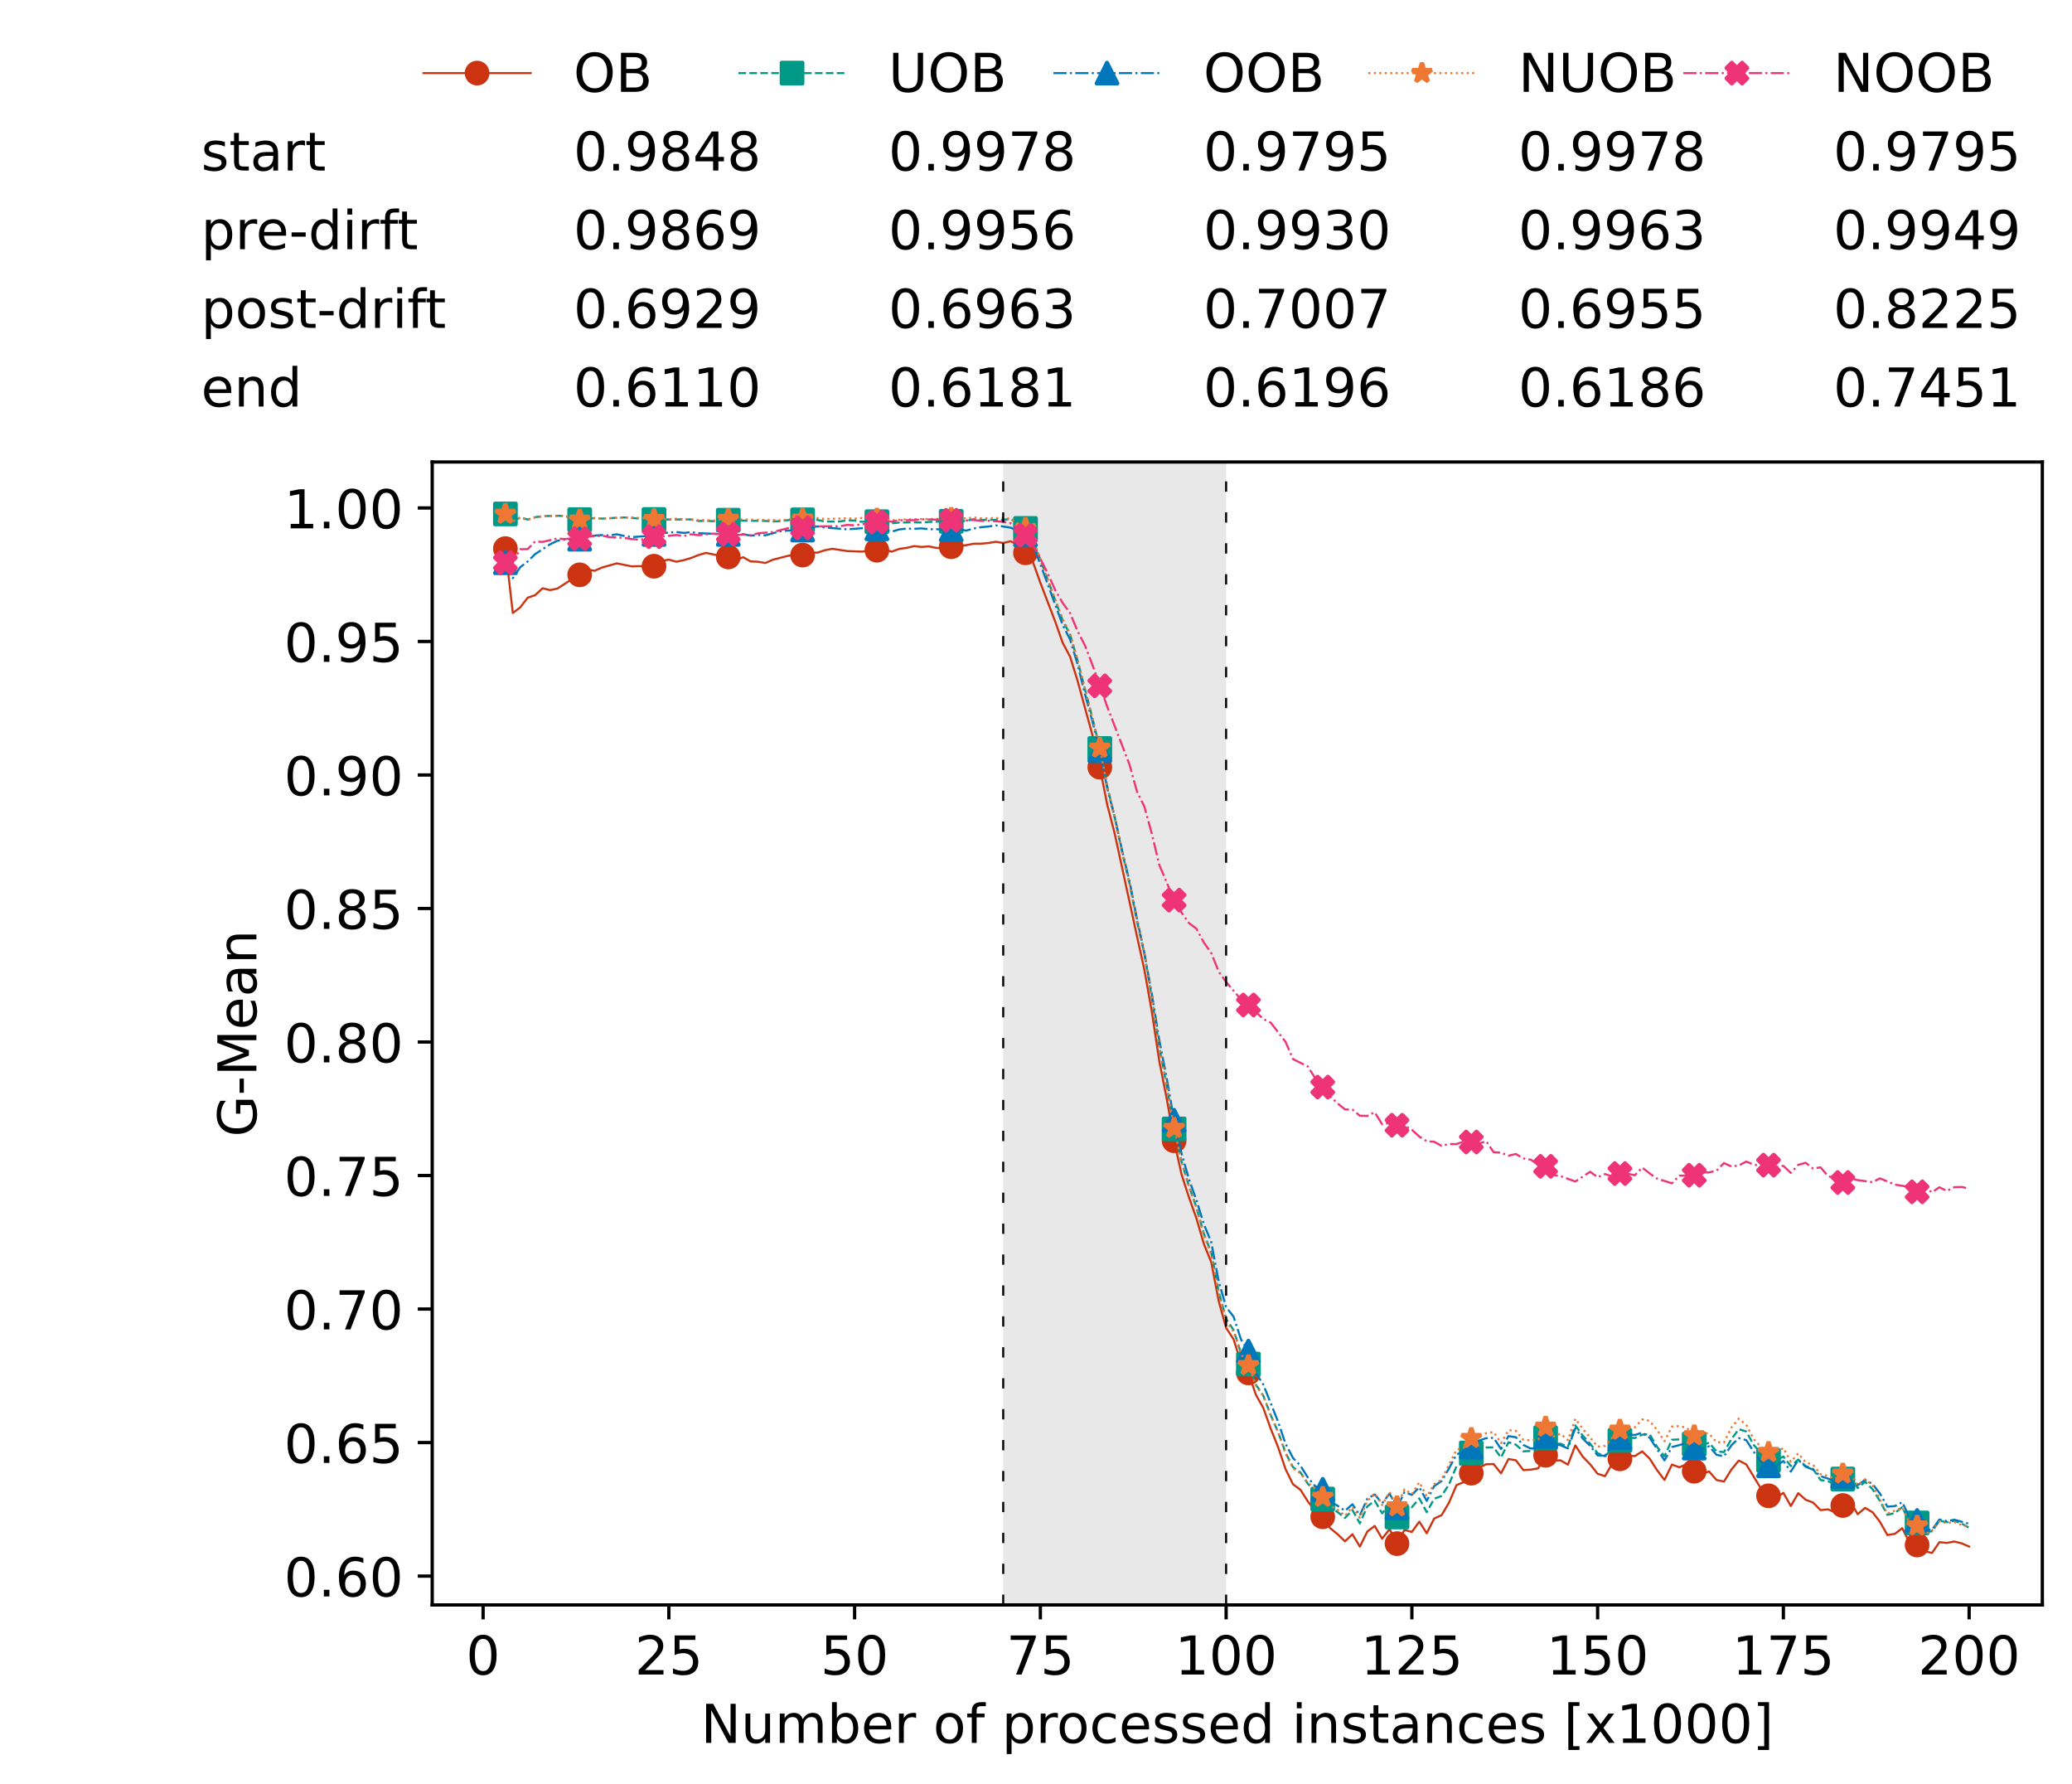 <?xml version="1.0" encoding="utf-8" standalone="no"?>
<!DOCTYPE svg PUBLIC "-//W3C//DTD SVG 1.1//EN"
  "http://www.w3.org/Graphics/SVG/1.1/DTD/svg11.dtd">
<!-- Created with matplotlib (https://matplotlib.org/) -->
<svg height="432.615pt" version="1.1" viewBox="0 0 502.65 432.615" width="502.65pt" xmlns="http://www.w3.org/2000/svg" xmlns:xlink="http://www.w3.org/1999/xlink">
 <defs>
  <style type="text/css">*{stroke-linecap:butt;stroke-linejoin:round;}</style>
 </defs>
 <g id="figure_1">
  <g id="patch_1">
   <path d="M 0 432.615 
L 502.65 432.615 
L 502.65 0 
L 0 0 
z
" style="fill:#ffffff;"/>
  </g>
  <g id="axes_1">
   <g id="patch_2">
    <path d="M 104.85 389.252 
L 495.45 389.252 
L 495.45 112.052 
L 104.85 112.052 
z
" style="fill:#ffffff;"/>
   </g>
   <g id="patch_3">
    <path clip-path="url(#p2e63c3bc56)" d="M 297.446 389.252 
L 297.446 112.052 
L 243.372 112.052 
L 243.372 389.252 
z
" style="fill:#d3d3d3;opacity:0.5;"/>
   </g>
   <g id="matplotlib.axis_1">
    <g id="xtick_1">
     <g id="line2d_1">
      <defs>
       <path d="M 0 0 
L 0 3.5 
" id="ma7adb91706" style="stroke:#000000;stroke-width:0.8;"/>
      </defs>
      <g>
       <use style="stroke:#000000;stroke-width:0.8;" x="117.197" xlink:href="#ma7adb91706" y="389.252"/>
      </g>
     </g>
     <g id="text_1">
      <!-- 0 -->
      <g transform="translate(113.061 406.13)scale(0.13 -0.13)">
       <defs>
        <path d="M 31.781 66.406 
Q 24.172 66.406 20.328 58.906 
Q 16.5 51.422 16.5 36.375 
Q 16.5 21.391 20.328 13.891 
Q 24.172 6.391 31.781 6.391 
Q 39.453 6.391 43.281 13.891 
Q 47.125 21.391 47.125 36.375 
Q 47.125 51.422 43.281 58.906 
Q 39.453 66.406 31.781 66.406 
z
M 31.781 74.219 
Q 44.047 74.219 50.516 64.516 
Q 56.984 54.828 56.984 36.375 
Q 56.984 17.969 50.516 8.266 
Q 44.047 -1.422 31.781 -1.422 
Q 19.531 -1.422 13.062 8.266 
Q 6.594 17.969 6.594 36.375 
Q 6.594 54.828 13.062 64.516 
Q 19.531 74.219 31.781 74.219 
z
" id="DejaVuSans-48"/>
       </defs>
       <use xlink:href="#DejaVuSans-48"/>
      </g>
     </g>
    </g>
    <g id="xtick_2">
     <g id="line2d_2">
      <g>
       <use style="stroke:#000000;stroke-width:0.8;" x="162.259" xlink:href="#ma7adb91706" y="389.252"/>
      </g>
     </g>
     <g id="text_2">
      <!-- 25 -->
      <g transform="translate(153.988 406.13)scale(0.13 -0.13)">
       <defs>
        <path d="M 19.188 8.297 
L 53.609 8.297 
L 53.609 0 
L 7.328 0 
L 7.328 8.297 
Q 12.938 14.109 22.625 23.891 
Q 32.328 33.688 34.812 36.531 
Q 39.547 41.844 41.422 45.531 
Q 43.312 49.219 43.312 52.781 
Q 43.312 58.594 39.234 62.25 
Q 35.156 65.922 28.609 65.922 
Q 23.969 65.922 18.812 64.312 
Q 13.672 62.703 7.812 59.422 
L 7.812 69.391 
Q 13.766 71.781 18.938 73 
Q 24.125 74.219 28.422 74.219 
Q 39.75 74.219 46.484 68.547 
Q 53.219 62.891 53.219 53.422 
Q 53.219 48.922 51.531 44.891 
Q 49.859 40.875 45.406 35.406 
Q 44.188 33.984 37.641 27.219 
Q 31.109 20.453 19.188 8.297 
z
" id="DejaVuSans-50"/>
        <path d="M 10.797 72.906 
L 49.516 72.906 
L 49.516 64.594 
L 19.828 64.594 
L 19.828 46.734 
Q 21.969 47.469 24.109 47.828 
Q 26.266 48.188 28.422 48.188 
Q 40.625 48.188 47.75 41.5 
Q 54.891 34.812 54.891 23.391 
Q 54.891 11.625 47.562 5.094 
Q 40.234 -1.422 26.906 -1.422 
Q 22.312 -1.422 17.547 -0.641 
Q 12.797 0.141 7.719 1.703 
L 7.719 11.625 
Q 12.109 9.234 16.797 8.062 
Q 21.484 6.891 26.703 6.891 
Q 35.156 6.891 40.078 11.328 
Q 45.016 15.766 45.016 23.391 
Q 45.016 31 40.078 35.438 
Q 35.156 39.891 26.703 39.891 
Q 22.75 39.891 18.812 39.016 
Q 14.891 38.141 10.797 36.281 
z
" id="DejaVuSans-53"/>
       </defs>
       <use xlink:href="#DejaVuSans-50"/>
       <use x="63.623" xlink:href="#DejaVuSans-53"/>
      </g>
     </g>
    </g>
    <g id="xtick_3">
     <g id="line2d_3">
      <g>
       <use style="stroke:#000000;stroke-width:0.8;" x="207.322" xlink:href="#ma7adb91706" y="389.252"/>
      </g>
     </g>
     <g id="text_3">
      <!-- 50 -->
      <g transform="translate(199.05 406.13)scale(0.13 -0.13)">
       <use xlink:href="#DejaVuSans-53"/>
       <use x="63.623" xlink:href="#DejaVuSans-48"/>
      </g>
     </g>
    </g>
    <g id="xtick_4">
     <g id="line2d_4">
      <g>
       <use style="stroke:#000000;stroke-width:0.8;" x="252.384" xlink:href="#ma7adb91706" y="389.252"/>
      </g>
     </g>
     <g id="text_4">
      <!-- 75 -->
      <g transform="translate(244.113 406.13)scale(0.13 -0.13)">
       <defs>
        <path d="M 8.203 72.906 
L 55.078 72.906 
L 55.078 68.703 
L 28.609 0 
L 18.312 0 
L 43.219 64.594 
L 8.203 64.594 
z
" id="DejaVuSans-55"/>
       </defs>
       <use xlink:href="#DejaVuSans-55"/>
       <use x="63.623" xlink:href="#DejaVuSans-53"/>
      </g>
     </g>
    </g>
    <g id="xtick_5">
     <g id="line2d_5">
      <g>
       <use style="stroke:#000000;stroke-width:0.8;" x="297.446" xlink:href="#ma7adb91706" y="389.252"/>
      </g>
     </g>
     <g id="text_5">
      <!-- 100 -->
      <g transform="translate(285.039 406.13)scale(0.13 -0.13)">
       <defs>
        <path d="M 12.406 8.297 
L 28.516 8.297 
L 28.516 63.922 
L 10.984 60.406 
L 10.984 69.391 
L 28.422 72.906 
L 38.281 72.906 
L 38.281 8.297 
L 54.391 8.297 
L 54.391 0 
L 12.406 0 
z
" id="DejaVuSans-49"/>
       </defs>
       <use xlink:href="#DejaVuSans-49"/>
       <use x="63.623" xlink:href="#DejaVuSans-48"/>
       <use x="127.246" xlink:href="#DejaVuSans-48"/>
      </g>
     </g>
    </g>
    <g id="xtick_6">
     <g id="line2d_6">
      <g>
       <use style="stroke:#000000;stroke-width:0.8;" x="342.509" xlink:href="#ma7adb91706" y="389.252"/>
      </g>
     </g>
     <g id="text_6">
      <!-- 125 -->
      <g transform="translate(330.102 406.13)scale(0.13 -0.13)">
       <use xlink:href="#DejaVuSans-49"/>
       <use x="63.623" xlink:href="#DejaVuSans-50"/>
       <use x="127.246" xlink:href="#DejaVuSans-53"/>
      </g>
     </g>
    </g>
    <g id="xtick_7">
     <g id="line2d_7">
      <g>
       <use style="stroke:#000000;stroke-width:0.8;" x="387.571" xlink:href="#ma7adb91706" y="389.252"/>
      </g>
     </g>
     <g id="text_7">
      <!-- 150 -->
      <g transform="translate(375.164 406.13)scale(0.13 -0.13)">
       <use xlink:href="#DejaVuSans-49"/>
       <use x="63.623" xlink:href="#DejaVuSans-53"/>
       <use x="127.246" xlink:href="#DejaVuSans-48"/>
      </g>
     </g>
    </g>
    <g id="xtick_8">
     <g id="line2d_8">
      <g>
       <use style="stroke:#000000;stroke-width:0.8;" x="432.633" xlink:href="#ma7adb91706" y="389.252"/>
      </g>
     </g>
     <g id="text_8">
      <!-- 175 -->
      <g transform="translate(420.226 406.13)scale(0.13 -0.13)">
       <use xlink:href="#DejaVuSans-49"/>
       <use x="63.623" xlink:href="#DejaVuSans-55"/>
       <use x="127.246" xlink:href="#DejaVuSans-53"/>
      </g>
     </g>
    </g>
    <g id="xtick_9">
     <g id="line2d_9">
      <g>
       <use style="stroke:#000000;stroke-width:0.8;" x="477.695" xlink:href="#ma7adb91706" y="389.252"/>
      </g>
     </g>
     <g id="text_9">
      <!-- 200 -->
      <g transform="translate(465.289 406.13)scale(0.13 -0.13)">
       <use xlink:href="#DejaVuSans-50"/>
       <use x="63.623" xlink:href="#DejaVuSans-48"/>
       <use x="127.246" xlink:href="#DejaVuSans-48"/>
      </g>
     </g>
    </g>
    <g id="text_10">
     <!-- Number of processed instances [x1000] -->
     <g transform="translate(170.025 422.711)scale(0.13 -0.13)">
      <defs>
       <path d="M 9.812 72.906 
L 23.094 72.906 
L 55.422 11.922 
L 55.422 72.906 
L 64.984 72.906 
L 64.984 0 
L 51.703 0 
L 19.391 60.984 
L 19.391 0 
L 9.812 0 
z
" id="DejaVuSans-78"/>
       <path d="M 8.5 21.578 
L 8.5 54.688 
L 17.484 54.688 
L 17.484 21.922 
Q 17.484 14.156 20.5 10.266 
Q 23.531 6.391 29.594 6.391 
Q 36.859 6.391 41.078 11.031 
Q 45.312 15.672 45.312 23.688 
L 45.312 54.688 
L 54.297 54.688 
L 54.297 0 
L 45.312 0 
L 45.312 8.406 
Q 42.047 3.422 37.719 1 
Q 33.406 -1.422 27.688 -1.422 
Q 18.266 -1.422 13.375 4.438 
Q 8.5 10.297 8.5 21.578 
z
M 31.109 56 
z
" id="DejaVuSans-117"/>
       <path d="M 52 44.188 
Q 55.375 50.25 60.062 53.125 
Q 64.75 56 71.094 56 
Q 79.641 56 84.281 50.016 
Q 88.922 44.047 88.922 33.016 
L 88.922 0 
L 79.891 0 
L 79.891 32.719 
Q 79.891 40.578 77.094 44.375 
Q 74.312 48.188 68.609 48.188 
Q 61.625 48.188 57.562 43.547 
Q 53.516 38.922 53.516 30.906 
L 53.516 0 
L 44.484 0 
L 44.484 32.719 
Q 44.484 40.625 41.703 44.406 
Q 38.922 48.188 33.109 48.188 
Q 26.219 48.188 22.156 43.531 
Q 18.109 38.875 18.109 30.906 
L 18.109 0 
L 9.078 0 
L 9.078 54.688 
L 18.109 54.688 
L 18.109 46.188 
Q 21.188 51.219 25.484 53.609 
Q 29.781 56 35.688 56 
Q 41.656 56 45.828 52.969 
Q 50 49.953 52 44.188 
z
" id="DejaVuSans-109"/>
       <path d="M 48.688 27.297 
Q 48.688 37.203 44.609 42.844 
Q 40.531 48.484 33.406 48.484 
Q 26.266 48.484 22.188 42.844 
Q 18.109 37.203 18.109 27.297 
Q 18.109 17.391 22.188 11.75 
Q 26.266 6.109 33.406 6.109 
Q 40.531 6.109 44.609 11.75 
Q 48.688 17.391 48.688 27.297 
z
M 18.109 46.391 
Q 20.953 51.266 25.266 53.625 
Q 29.594 56 35.594 56 
Q 45.562 56 51.781 48.094 
Q 58.016 40.188 58.016 27.297 
Q 58.016 14.406 51.781 6.484 
Q 45.562 -1.422 35.594 -1.422 
Q 29.594 -1.422 25.266 0.953 
Q 20.953 3.328 18.109 8.203 
L 18.109 0 
L 9.078 0 
L 9.078 75.984 
L 18.109 75.984 
z
" id="DejaVuSans-98"/>
       <path d="M 56.203 29.594 
L 56.203 25.203 
L 14.891 25.203 
Q 15.484 15.922 20.484 11.062 
Q 25.484 6.203 34.422 6.203 
Q 39.594 6.203 44.453 7.469 
Q 49.312 8.734 54.109 11.281 
L 54.109 2.781 
Q 49.266 0.734 44.188 -0.344 
Q 39.109 -1.422 33.891 -1.422 
Q 20.797 -1.422 13.156 6.188 
Q 5.516 13.812 5.516 26.812 
Q 5.516 40.234 12.766 48.109 
Q 20.016 56 32.328 56 
Q 43.359 56 49.781 48.891 
Q 56.203 41.797 56.203 29.594 
z
M 47.219 32.234 
Q 47.125 39.594 43.094 43.984 
Q 39.062 48.391 32.422 48.391 
Q 24.906 48.391 20.391 44.141 
Q 15.875 39.891 15.188 32.172 
z
" id="DejaVuSans-101"/>
       <path d="M 41.109 46.297 
Q 39.594 47.172 37.812 47.578 
Q 36.031 48 33.891 48 
Q 26.266 48 22.188 43.047 
Q 18.109 38.094 18.109 28.812 
L 18.109 0 
L 9.078 0 
L 9.078 54.688 
L 18.109 54.688 
L 18.109 46.188 
Q 20.953 51.172 25.484 53.578 
Q 30.031 56 36.531 56 
Q 37.453 56 38.578 55.875 
Q 39.703 55.766 41.062 55.516 
z
" id="DejaVuSans-114"/>
       <path id="DejaVuSans-32"/>
       <path d="M 30.609 48.391 
Q 23.391 48.391 19.188 42.75 
Q 14.984 37.109 14.984 27.297 
Q 14.984 17.484 19.156 11.844 
Q 23.344 6.203 30.609 6.203 
Q 37.797 6.203 41.984 11.859 
Q 46.188 17.531 46.188 27.297 
Q 46.188 37.016 41.984 42.703 
Q 37.797 48.391 30.609 48.391 
z
M 30.609 56 
Q 42.328 56 49.016 48.375 
Q 55.719 40.766 55.719 27.297 
Q 55.719 13.875 49.016 6.219 
Q 42.328 -1.422 30.609 -1.422 
Q 18.844 -1.422 12.172 6.219 
Q 5.516 13.875 5.516 27.297 
Q 5.516 40.766 12.172 48.375 
Q 18.844 56 30.609 56 
z
" id="DejaVuSans-111"/>
       <path d="M 37.109 75.984 
L 37.109 68.5 
L 28.516 68.5 
Q 23.688 68.5 21.797 66.547 
Q 19.922 64.594 19.922 59.516 
L 19.922 54.688 
L 34.719 54.688 
L 34.719 47.703 
L 19.922 47.703 
L 19.922 0 
L 10.891 0 
L 10.891 47.703 
L 2.297 47.703 
L 2.297 54.688 
L 10.891 54.688 
L 10.891 58.5 
Q 10.891 67.625 15.141 71.797 
Q 19.391 75.984 28.609 75.984 
z
" id="DejaVuSans-102"/>
       <path d="M 18.109 8.203 
L 18.109 -20.797 
L 9.078 -20.797 
L 9.078 54.688 
L 18.109 54.688 
L 18.109 46.391 
Q 20.953 51.266 25.266 53.625 
Q 29.594 56 35.594 56 
Q 45.562 56 51.781 48.094 
Q 58.016 40.188 58.016 27.297 
Q 58.016 14.406 51.781 6.484 
Q 45.562 -1.422 35.594 -1.422 
Q 29.594 -1.422 25.266 0.953 
Q 20.953 3.328 18.109 8.203 
z
M 48.688 27.297 
Q 48.688 37.203 44.609 42.844 
Q 40.531 48.484 33.406 48.484 
Q 26.266 48.484 22.188 42.844 
Q 18.109 37.203 18.109 27.297 
Q 18.109 17.391 22.188 11.75 
Q 26.266 6.109 33.406 6.109 
Q 40.531 6.109 44.609 11.75 
Q 48.688 17.391 48.688 27.297 
z
" id="DejaVuSans-112"/>
       <path d="M 48.781 52.594 
L 48.781 44.188 
Q 44.969 46.297 41.141 47.344 
Q 37.312 48.391 33.406 48.391 
Q 24.656 48.391 19.812 42.844 
Q 14.984 37.312 14.984 27.297 
Q 14.984 17.281 19.812 11.734 
Q 24.656 6.203 33.406 6.203 
Q 37.312 6.203 41.141 7.25 
Q 44.969 8.297 48.781 10.406 
L 48.781 2.094 
Q 45.016 0.344 40.984 -0.531 
Q 36.969 -1.422 32.422 -1.422 
Q 20.062 -1.422 12.781 6.344 
Q 5.516 14.109 5.516 27.297 
Q 5.516 40.672 12.859 48.328 
Q 20.219 56 33.016 56 
Q 37.156 56 41.109 55.141 
Q 45.062 54.297 48.781 52.594 
z
" id="DejaVuSans-99"/>
       <path d="M 44.281 53.078 
L 44.281 44.578 
Q 40.484 46.531 36.375 47.5 
Q 32.281 48.484 27.875 48.484 
Q 21.188 48.484 17.844 46.438 
Q 14.5 44.391 14.5 40.281 
Q 14.5 37.156 16.891 35.375 
Q 19.281 33.594 26.516 31.984 
L 29.594 31.297 
Q 39.156 29.25 43.188 25.516 
Q 47.219 21.781 47.219 15.094 
Q 47.219 7.469 41.188 3.016 
Q 35.156 -1.422 24.609 -1.422 
Q 20.219 -1.422 15.453 -0.562 
Q 10.688 0.297 5.422 2 
L 5.422 11.281 
Q 10.406 8.688 15.234 7.391 
Q 20.062 6.109 24.812 6.109 
Q 31.156 6.109 34.562 8.281 
Q 37.984 10.453 37.984 14.406 
Q 37.984 18.062 35.516 20.016 
Q 33.062 21.969 24.703 23.781 
L 21.578 24.516 
Q 13.234 26.266 9.516 29.906 
Q 5.812 33.547 5.812 39.891 
Q 5.812 47.609 11.281 51.797 
Q 16.75 56 26.812 56 
Q 31.781 56 36.172 55.266 
Q 40.578 54.547 44.281 53.078 
z
" id="DejaVuSans-115"/>
       <path d="M 45.406 46.391 
L 45.406 75.984 
L 54.391 75.984 
L 54.391 0 
L 45.406 0 
L 45.406 8.203 
Q 42.578 3.328 38.25 0.953 
Q 33.938 -1.422 27.875 -1.422 
Q 17.969 -1.422 11.734 6.484 
Q 5.516 14.406 5.516 27.297 
Q 5.516 40.188 11.734 48.094 
Q 17.969 56 27.875 56 
Q 33.938 56 38.25 53.625 
Q 42.578 51.266 45.406 46.391 
z
M 14.797 27.297 
Q 14.797 17.391 18.875 11.75 
Q 22.953 6.109 30.078 6.109 
Q 37.203 6.109 41.297 11.75 
Q 45.406 17.391 45.406 27.297 
Q 45.406 37.203 41.297 42.844 
Q 37.203 48.484 30.078 48.484 
Q 22.953 48.484 18.875 42.844 
Q 14.797 37.203 14.797 27.297 
z
" id="DejaVuSans-100"/>
       <path d="M 9.422 54.688 
L 18.406 54.688 
L 18.406 0 
L 9.422 0 
z
M 9.422 75.984 
L 18.406 75.984 
L 18.406 64.594 
L 9.422 64.594 
z
" id="DejaVuSans-105"/>
       <path d="M 54.891 33.016 
L 54.891 0 
L 45.906 0 
L 45.906 32.719 
Q 45.906 40.484 42.875 44.328 
Q 39.844 48.188 33.797 48.188 
Q 26.516 48.188 22.312 43.547 
Q 18.109 38.922 18.109 30.906 
L 18.109 0 
L 9.078 0 
L 9.078 54.688 
L 18.109 54.688 
L 18.109 46.188 
Q 21.344 51.125 25.703 53.562 
Q 30.078 56 35.797 56 
Q 45.219 56 50.047 50.172 
Q 54.891 44.344 54.891 33.016 
z
" id="DejaVuSans-110"/>
       <path d="M 18.312 70.219 
L 18.312 54.688 
L 36.812 54.688 
L 36.812 47.703 
L 18.312 47.703 
L 18.312 18.016 
Q 18.312 11.328 20.141 9.422 
Q 21.969 7.516 27.594 7.516 
L 36.812 7.516 
L 36.812 0 
L 27.594 0 
Q 17.188 0 13.234 3.875 
Q 9.281 7.766 9.281 18.016 
L 9.281 47.703 
L 2.688 47.703 
L 2.688 54.688 
L 9.281 54.688 
L 9.281 70.219 
z
" id="DejaVuSans-116"/>
       <path d="M 34.281 27.484 
Q 23.391 27.484 19.188 25 
Q 14.984 22.516 14.984 16.5 
Q 14.984 11.719 18.141 8.906 
Q 21.297 6.109 26.703 6.109 
Q 34.188 6.109 38.703 11.406 
Q 43.219 16.703 43.219 25.484 
L 43.219 27.484 
z
M 52.203 31.203 
L 52.203 0 
L 43.219 0 
L 43.219 8.297 
Q 40.141 3.328 35.547 0.953 
Q 30.953 -1.422 24.312 -1.422 
Q 15.922 -1.422 10.953 3.297 
Q 6 8.016 6 15.922 
Q 6 25.141 12.172 29.828 
Q 18.359 34.516 30.609 34.516 
L 43.219 34.516 
L 43.219 35.406 
Q 43.219 41.609 39.141 45 
Q 35.062 48.391 27.688 48.391 
Q 23 48.391 18.547 47.266 
Q 14.109 46.141 10.016 43.891 
L 10.016 52.203 
Q 14.938 54.109 19.578 55.047 
Q 24.219 56 28.609 56 
Q 40.484 56 46.344 49.844 
Q 52.203 43.703 52.203 31.203 
z
" id="DejaVuSans-97"/>
       <path d="M 8.594 75.984 
L 29.297 75.984 
L 29.297 69 
L 17.578 69 
L 17.578 -6.203 
L 29.297 -6.203 
L 29.297 -13.188 
L 8.594 -13.188 
z
" id="DejaVuSans-91"/>
       <path d="M 54.891 54.688 
L 35.109 28.078 
L 55.906 0 
L 45.312 0 
L 29.391 21.484 
L 13.484 0 
L 2.875 0 
L 24.125 28.609 
L 4.688 54.688 
L 15.281 54.688 
L 29.781 35.203 
L 44.281 54.688 
z
" id="DejaVuSans-120"/>
       <path d="M 30.422 75.984 
L 30.422 -13.188 
L 9.719 -13.188 
L 9.719 -6.203 
L 21.391 -6.203 
L 21.391 69 
L 9.719 69 
L 9.719 75.984 
z
" id="DejaVuSans-93"/>
      </defs>
      <use xlink:href="#DejaVuSans-78"/>
      <use x="74.805" xlink:href="#DejaVuSans-117"/>
      <use x="138.184" xlink:href="#DejaVuSans-109"/>
      <use x="235.596" xlink:href="#DejaVuSans-98"/>
      <use x="299.072" xlink:href="#DejaVuSans-101"/>
      <use x="360.596" xlink:href="#DejaVuSans-114"/>
      <use x="401.709" xlink:href="#DejaVuSans-32"/>
      <use x="433.496" xlink:href="#DejaVuSans-111"/>
      <use x="494.678" xlink:href="#DejaVuSans-102"/>
      <use x="529.883" xlink:href="#DejaVuSans-32"/>
      <use x="561.67" xlink:href="#DejaVuSans-112"/>
      <use x="625.146" xlink:href="#DejaVuSans-114"/>
      <use x="664.01" xlink:href="#DejaVuSans-111"/>
      <use x="725.191" xlink:href="#DejaVuSans-99"/>
      <use x="780.172" xlink:href="#DejaVuSans-101"/>
      <use x="841.695" xlink:href="#DejaVuSans-115"/>
      <use x="893.795" xlink:href="#DejaVuSans-115"/>
      <use x="945.895" xlink:href="#DejaVuSans-101"/>
      <use x="1007.418" xlink:href="#DejaVuSans-100"/>
      <use x="1070.895" xlink:href="#DejaVuSans-32"/>
      <use x="1102.682" xlink:href="#DejaVuSans-105"/>
      <use x="1130.465" xlink:href="#DejaVuSans-110"/>
      <use x="1193.844" xlink:href="#DejaVuSans-115"/>
      <use x="1245.943" xlink:href="#DejaVuSans-116"/>
      <use x="1285.152" xlink:href="#DejaVuSans-97"/>
      <use x="1346.432" xlink:href="#DejaVuSans-110"/>
      <use x="1409.811" xlink:href="#DejaVuSans-99"/>
      <use x="1464.791" xlink:href="#DejaVuSans-101"/>
      <use x="1526.314" xlink:href="#DejaVuSans-115"/>
      <use x="1578.414" xlink:href="#DejaVuSans-32"/>
      <use x="1610.201" xlink:href="#DejaVuSans-91"/>
      <use x="1649.215" xlink:href="#DejaVuSans-120"/>
      <use x="1708.395" xlink:href="#DejaVuSans-49"/>
      <use x="1772.018" xlink:href="#DejaVuSans-48"/>
      <use x="1835.641" xlink:href="#DejaVuSans-48"/>
      <use x="1899.264" xlink:href="#DejaVuSans-48"/>
      <use x="1962.887" xlink:href="#DejaVuSans-93"/>
     </g>
    </g>
   </g>
   <g id="matplotlib.axis_2">
    <g id="ytick_1">
     <g id="line2d_10">
      <defs>
       <path d="M 0 0 
L -3.5 0 
" id="mcb3446a90e" style="stroke:#000000;stroke-width:0.8;"/>
      </defs>
      <g>
       <use style="stroke:#000000;stroke-width:0.8;" x="104.85" xlink:href="#mcb3446a90e" y="382.251"/>
      </g>
     </g>
     <g id="text_11">
      <!-- 0.60 -->
      <g transform="translate(68.905 387.19)scale(0.13 -0.13)">
       <defs>
        <path d="M 10.688 12.406 
L 21 12.406 
L 21 0 
L 10.688 0 
z
" id="DejaVuSans-46"/>
        <path d="M 33.016 40.375 
Q 26.375 40.375 22.484 35.828 
Q 18.609 31.297 18.609 23.391 
Q 18.609 15.531 22.484 10.953 
Q 26.375 6.391 33.016 6.391 
Q 39.656 6.391 43.531 10.953 
Q 47.406 15.531 47.406 23.391 
Q 47.406 31.297 43.531 35.828 
Q 39.656 40.375 33.016 40.375 
z
M 52.594 71.297 
L 52.594 62.312 
Q 48.875 64.062 45.094 64.984 
Q 41.312 65.922 37.594 65.922 
Q 27.828 65.922 22.672 59.328 
Q 17.531 52.734 16.797 39.406 
Q 19.672 43.656 24.016 45.922 
Q 28.375 48.188 33.594 48.188 
Q 44.578 48.188 50.953 41.516 
Q 57.328 34.859 57.328 23.391 
Q 57.328 12.156 50.688 5.359 
Q 44.047 -1.422 33.016 -1.422 
Q 20.359 -1.422 13.672 8.266 
Q 6.984 17.969 6.984 36.375 
Q 6.984 53.656 15.188 63.938 
Q 23.391 74.219 37.203 74.219 
Q 40.922 74.219 44.703 73.484 
Q 48.484 72.75 52.594 71.297 
z
" id="DejaVuSans-54"/>
       </defs>
       <use xlink:href="#DejaVuSans-48"/>
       <use x="63.623" xlink:href="#DejaVuSans-46"/>
       <use x="95.41" xlink:href="#DejaVuSans-54"/>
       <use x="159.033" xlink:href="#DejaVuSans-48"/>
      </g>
     </g>
    </g>
    <g id="ytick_2">
     <g id="line2d_11">
      <g>
       <use style="stroke:#000000;stroke-width:0.8;" x="104.85" xlink:href="#mcb3446a90e" y="349.869"/>
      </g>
     </g>
     <g id="text_12">
      <!-- 0.65 -->
      <g transform="translate(68.905 354.808)scale(0.13 -0.13)">
       <use xlink:href="#DejaVuSans-48"/>
       <use x="63.623" xlink:href="#DejaVuSans-46"/>
       <use x="95.41" xlink:href="#DejaVuSans-54"/>
       <use x="159.033" xlink:href="#DejaVuSans-53"/>
      </g>
     </g>
    </g>
    <g id="ytick_3">
     <g id="line2d_12">
      <g>
       <use style="stroke:#000000;stroke-width:0.8;" x="104.85" xlink:href="#mcb3446a90e" y="317.488"/>
      </g>
     </g>
     <g id="text_13">
      <!-- 0.70 -->
      <g transform="translate(68.905 322.427)scale(0.13 -0.13)">
       <use xlink:href="#DejaVuSans-48"/>
       <use x="63.623" xlink:href="#DejaVuSans-46"/>
       <use x="95.41" xlink:href="#DejaVuSans-55"/>
       <use x="159.033" xlink:href="#DejaVuSans-48"/>
      </g>
     </g>
    </g>
    <g id="ytick_4">
     <g id="line2d_13">
      <g>
       <use style="stroke:#000000;stroke-width:0.8;" x="104.85" xlink:href="#mcb3446a90e" y="285.107"/>
      </g>
     </g>
     <g id="text_14">
      <!-- 0.75 -->
      <g transform="translate(68.905 290.046)scale(0.13 -0.13)">
       <use xlink:href="#DejaVuSans-48"/>
       <use x="63.623" xlink:href="#DejaVuSans-46"/>
       <use x="95.41" xlink:href="#DejaVuSans-55"/>
       <use x="159.033" xlink:href="#DejaVuSans-53"/>
      </g>
     </g>
    </g>
    <g id="ytick_5">
     <g id="line2d_14">
      <g>
       <use style="stroke:#000000;stroke-width:0.8;" x="104.85" xlink:href="#mcb3446a90e" y="252.725"/>
      </g>
     </g>
     <g id="text_15">
      <!-- 0.80 -->
      <g transform="translate(68.905 257.664)scale(0.13 -0.13)">
       <defs>
        <path d="M 31.781 34.625 
Q 24.75 34.625 20.719 30.859 
Q 16.703 27.094 16.703 20.516 
Q 16.703 13.922 20.719 10.156 
Q 24.75 6.391 31.781 6.391 
Q 38.812 6.391 42.859 10.172 
Q 46.922 13.969 46.922 20.516 
Q 46.922 27.094 42.891 30.859 
Q 38.875 34.625 31.781 34.625 
z
M 21.922 38.812 
Q 15.578 40.375 12.031 44.719 
Q 8.5 49.078 8.5 55.328 
Q 8.5 64.062 14.719 69.141 
Q 20.953 74.219 31.781 74.219 
Q 42.672 74.219 48.875 69.141 
Q 55.078 64.062 55.078 55.328 
Q 55.078 49.078 51.531 44.719 
Q 48 40.375 41.703 38.812 
Q 48.828 37.156 52.797 32.312 
Q 56.781 27.484 56.781 20.516 
Q 56.781 9.906 50.312 4.234 
Q 43.844 -1.422 31.781 -1.422 
Q 19.734 -1.422 13.25 4.234 
Q 6.781 9.906 6.781 20.516 
Q 6.781 27.484 10.781 32.312 
Q 14.797 37.156 21.922 38.812 
z
M 18.312 54.391 
Q 18.312 48.734 21.844 45.562 
Q 25.391 42.391 31.781 42.391 
Q 38.141 42.391 41.719 45.562 
Q 45.312 48.734 45.312 54.391 
Q 45.312 60.062 41.719 63.234 
Q 38.141 66.406 31.781 66.406 
Q 25.391 66.406 21.844 63.234 
Q 18.312 60.062 18.312 54.391 
z
" id="DejaVuSans-56"/>
       </defs>
       <use xlink:href="#DejaVuSans-48"/>
       <use x="63.623" xlink:href="#DejaVuSans-46"/>
       <use x="95.41" xlink:href="#DejaVuSans-56"/>
       <use x="159.033" xlink:href="#DejaVuSans-48"/>
      </g>
     </g>
    </g>
    <g id="ytick_6">
     <g id="line2d_15">
      <g>
       <use style="stroke:#000000;stroke-width:0.8;" x="104.85" xlink:href="#mcb3446a90e" y="220.344"/>
      </g>
     </g>
     <g id="text_16">
      <!-- 0.85 -->
      <g transform="translate(68.905 225.283)scale(0.13 -0.13)">
       <use xlink:href="#DejaVuSans-48"/>
       <use x="63.623" xlink:href="#DejaVuSans-46"/>
       <use x="95.41" xlink:href="#DejaVuSans-56"/>
       <use x="159.033" xlink:href="#DejaVuSans-53"/>
      </g>
     </g>
    </g>
    <g id="ytick_7">
     <g id="line2d_16">
      <g>
       <use style="stroke:#000000;stroke-width:0.8;" x="104.85" xlink:href="#mcb3446a90e" y="187.962"/>
      </g>
     </g>
     <g id="text_17">
      <!-- 0.90 -->
      <g transform="translate(68.905 192.901)scale(0.13 -0.13)">
       <defs>
        <path d="M 10.984 1.516 
L 10.984 10.5 
Q 14.703 8.734 18.5 7.812 
Q 22.312 6.891 25.984 6.891 
Q 35.75 6.891 40.891 13.453 
Q 46.047 20.016 46.781 33.406 
Q 43.953 29.203 39.594 26.953 
Q 35.25 24.703 29.984 24.703 
Q 19.047 24.703 12.672 31.312 
Q 6.297 37.938 6.297 49.422 
Q 6.297 60.641 12.938 67.422 
Q 19.578 74.219 30.609 74.219 
Q 43.266 74.219 49.922 64.516 
Q 56.594 54.828 56.594 36.375 
Q 56.594 19.141 48.406 8.859 
Q 40.234 -1.422 26.422 -1.422 
Q 22.703 -1.422 18.891 -0.688 
Q 15.094 0.047 10.984 1.516 
z
M 30.609 32.422 
Q 37.25 32.422 41.125 36.953 
Q 45.016 41.5 45.016 49.422 
Q 45.016 57.281 41.125 61.844 
Q 37.25 66.406 30.609 66.406 
Q 23.969 66.406 20.094 61.844 
Q 16.219 57.281 16.219 49.422 
Q 16.219 41.5 20.094 36.953 
Q 23.969 32.422 30.609 32.422 
z
" id="DejaVuSans-57"/>
       </defs>
       <use xlink:href="#DejaVuSans-48"/>
       <use x="63.623" xlink:href="#DejaVuSans-46"/>
       <use x="95.41" xlink:href="#DejaVuSans-57"/>
       <use x="159.033" xlink:href="#DejaVuSans-48"/>
      </g>
     </g>
    </g>
    <g id="ytick_8">
     <g id="line2d_17">
      <g>
       <use style="stroke:#000000;stroke-width:0.8;" x="104.85" xlink:href="#mcb3446a90e" y="155.581"/>
      </g>
     </g>
     <g id="text_18">
      <!-- 0.95 -->
      <g transform="translate(68.905 160.52)scale(0.13 -0.13)">
       <use xlink:href="#DejaVuSans-48"/>
       <use x="63.623" xlink:href="#DejaVuSans-46"/>
       <use x="95.41" xlink:href="#DejaVuSans-57"/>
       <use x="159.033" xlink:href="#DejaVuSans-53"/>
      </g>
     </g>
    </g>
    <g id="ytick_9">
     <g id="line2d_18">
      <g>
       <use style="stroke:#000000;stroke-width:0.8;" x="104.85" xlink:href="#mcb3446a90e" y="123.2"/>
      </g>
     </g>
     <g id="text_19">
      <!-- 1.00 -->
      <g transform="translate(68.905 128.139)scale(0.13 -0.13)">
       <use xlink:href="#DejaVuSans-49"/>
       <use x="63.623" xlink:href="#DejaVuSans-46"/>
       <use x="95.41" xlink:href="#DejaVuSans-48"/>
       <use x="159.033" xlink:href="#DejaVuSans-48"/>
      </g>
     </g>
    </g>
    <g id="text_20">
     <!-- G-Mean -->
     <g transform="translate(62.201 275.744)rotate(-90)scale(0.13 -0.13)">
      <defs>
       <path d="M 59.516 10.406 
L 59.516 29.984 
L 43.406 29.984 
L 43.406 38.094 
L 69.281 38.094 
L 69.281 6.781 
Q 63.578 2.734 56.688 0.656 
Q 49.812 -1.422 42 -1.422 
Q 24.906 -1.422 15.25 8.562 
Q 5.609 18.562 5.609 36.375 
Q 5.609 54.25 15.25 64.234 
Q 24.906 74.219 42 74.219 
Q 49.125 74.219 55.547 72.453 
Q 61.969 70.703 67.391 67.281 
L 67.391 56.781 
Q 61.922 61.422 55.766 63.766 
Q 49.609 66.109 42.828 66.109 
Q 29.438 66.109 22.719 58.641 
Q 16.016 51.172 16.016 36.375 
Q 16.016 21.625 22.719 14.156 
Q 29.438 6.688 42.828 6.688 
Q 48.047 6.688 52.141 7.594 
Q 56.25 8.5 59.516 10.406 
z
" id="DejaVuSans-71"/>
       <path d="M 4.891 31.391 
L 31.203 31.391 
L 31.203 23.391 
L 4.891 23.391 
z
" id="DejaVuSans-45"/>
       <path d="M 9.812 72.906 
L 24.516 72.906 
L 43.109 23.297 
L 61.812 72.906 
L 76.516 72.906 
L 76.516 0 
L 66.891 0 
L 66.891 64.016 
L 48.094 14.016 
L 38.188 14.016 
L 19.391 64.016 
L 19.391 0 
L 9.812 0 
z
" id="DejaVuSans-77"/>
      </defs>
      <use xlink:href="#DejaVuSans-71"/>
      <use x="77.49" xlink:href="#DejaVuSans-45"/>
      <use x="113.574" xlink:href="#DejaVuSans-77"/>
      <use x="199.854" xlink:href="#DejaVuSans-101"/>
      <use x="261.377" xlink:href="#DejaVuSans-97"/>
      <use x="322.656" xlink:href="#DejaVuSans-110"/>
     </g>
    </g>
   </g>
   <g id="line2d_19"/>
   <g id="line2d_20"/>
   <g id="line2d_21"/>
   <g id="line2d_22"/>
   <g id="line2d_23"/>
   <g id="line2d_24">
    <path clip-path="url(#p2e63c3bc56)" d="M 122.605 133.059 
L 124.407 148.681 
L 126.21 147.3 
L 128.012 144.964 
L 129.815 144.344 
L 131.617 142.676 
L 133.419 143.116 
L 135.222 142.748 
L 138.827 140.415 
L 140.629 139.417 
L 142.432 138.096 
L 144.234 138.435 
L 146.037 137.645 
L 149.642 136.631 
L 153.247 137.369 
L 155.049 137.304 
L 156.852 137.44 
L 158.654 137.328 
L 160.457 136.064 
L 162.259 135.721 
L 164.062 136.234 
L 165.864 135.863 
L 167.667 135.325 
L 169.469 134.61 
L 171.272 134.091 
L 174.877 134.853 
L 176.679 135.08 
L 178.482 135.87 
L 180.284 135.136 
L 182.087 136.16 
L 183.889 136.245 
L 185.692 136.548 
L 187.494 135.748 
L 191.099 134.826 
L 192.902 134.518 
L 194.704 134.631 
L 196.507 133.989 
L 198.309 134.036 
L 200.112 133.444 
L 201.914 133.101 
L 205.519 133.648 
L 209.124 133.792 
L 210.927 133.511 
L 214.532 133.316 
L 216.334 133.794 
L 218.137 133.124 
L 219.939 132.881 
L 221.742 132.447 
L 223.544 132.654 
L 225.347 132.52 
L 227.149 132.888 
L 228.952 132.944 
L 230.754 132.603 
L 234.359 132.227 
L 236.162 131.877 
L 237.964 131.861 
L 239.767 131.705 
L 241.569 131.394 
L 243.372 131.686 
L 245.174 131.274 
L 246.976 132.185 
L 248.779 134.078 
L 250.581 136.311 
L 252.384 141.345 
L 255.989 150.752 
L 257.791 155.886 
L 259.594 159.271 
L 261.396 165.07 
L 265.001 178.25 
L 266.804 186.074 
L 268.606 195.164 
L 270.409 202.152 
L 275.816 227.038 
L 277.619 235.237 
L 279.421 245.373 
L 281.224 257.312 
L 283.026 266.412 
L 284.829 276.669 
L 286.631 284.828 
L 288.434 290.403 
L 290.236 295.466 
L 292.039 301.68 
L 293.841 306.117 
L 295.644 315.533 
L 297.446 322.059 
L 299.249 324.811 
L 301.051 330.5 
L 302.854 332.974 
L 304.656 338.246 
L 306.459 341.449 
L 308.261 346.491 
L 310.064 351.003 
L 311.866 356.311 
L 313.669 359.982 
L 315.471 361.311 
L 317.274 364.143 
L 319.076 366.511 
L 320.879 367.872 
L 322.681 370.625 
L 324.484 372.093 
L 326.286 373.825 
L 328.089 372.106 
L 329.891 375.109 
L 331.694 371.454 
L 333.496 370.096 
L 335.299 373.201 
L 337.101 370.853 
L 338.904 374.382 
L 340.706 371.064 
L 342.509 371.542 
L 344.311 369.052 
L 346.114 371.874 
L 347.916 368.295 
L 349.719 367.486 
L 351.521 364.425 
L 353.324 360.209 
L 355.126 359.441 
L 356.928 357.296 
L 358.731 355.98 
L 360.533 355.14 
L 362.336 355.073 
L 364.138 357.336 
L 365.941 353.867 
L 367.743 354.166 
L 369.546 356.547 
L 371.348 356.439 
L 373.151 356.115 
L 374.953 352.953 
L 376.756 354.256 
L 378.558 354.173 
L 380.361 355.221 
L 382.163 350.558 
L 383.966 353.299 
L 385.768 355.166 
L 387.571 357.442 
L 389.373 358.015 
L 391.176 354.852 
L 392.978 353.824 
L 394.781 352.994 
L 396.583 353.16 
L 398.386 352.008 
L 400.188 353.761 
L 401.991 356.572 
L 403.793 358.938 
L 405.596 355.208 
L 407.398 355.865 
L 409.201 355.089 
L 411.003 356.824 
L 412.806 357.459 
L 414.608 356.879 
L 416.411 358.945 
L 418.213 359.333 
L 420.016 356.43 
L 421.818 354.235 
L 423.621 355.164 
L 427.226 361.08 
L 429.028 362.782 
L 430.831 363.291 
L 432.633 362.063 
L 434.436 365.26 
L 436.238 362.145 
L 438.041 363.745 
L 439.843 364.424 
L 441.646 366.252 
L 443.448 366.071 
L 445.251 366.795 
L 447.053 365.136 
L 448.856 364.106 
L 450.658 367.252 
L 452.461 365.71 
L 454.263 366.765 
L 456.066 369.106 
L 457.868 372.3 
L 459.671 372.008 
L 461.473 370.637 
L 463.276 374.278 
L 465.078 374.711 
L 466.881 376.217 
L 468.683 376.652 
L 470.485 374.026 
L 472.288 374.21 
L 474.09 373.864 
L 475.893 374.316 
L 477.695 375.099 
L 477.695 375.099 
" style="fill:none;stroke:#cc3311;stroke-linecap:square;stroke-width:0.5;"/>
    <defs>
     <path d="M 0 2.5 
C 0.663 2.5 1.299 2.237 1.768 1.768 
C 2.237 1.299 2.5 0.663 2.5 0 
C 2.5 -0.663 2.237 -1.299 1.768 -1.768 
C 1.299 -2.237 0.663 -2.5 0 -2.5 
C -0.663 -2.5 -1.299 -2.237 -1.768 -1.768 
C -2.237 -1.299 -2.5 -0.663 -2.5 0 
C -2.5 0.663 -2.237 1.299 -1.768 1.768 
C -1.299 2.237 -0.663 2.5 0 2.5 
z
" id="m2a2d3fd97e" style="stroke:#cc3311;"/>
    </defs>
    <g clip-path="url(#p2e63c3bc56)">
     <use style="fill:#cc3311;stroke:#cc3311;" x="122.605" xlink:href="#m2a2d3fd97e" y="133.059"/>
     <use style="fill:#cc3311;stroke:#cc3311;" x="140.629" xlink:href="#m2a2d3fd97e" y="139.417"/>
     <use style="fill:#cc3311;stroke:#cc3311;" x="158.654" xlink:href="#m2a2d3fd97e" y="137.328"/>
     <use style="fill:#cc3311;stroke:#cc3311;" x="176.679" xlink:href="#m2a2d3fd97e" y="135.08"/>
     <use style="fill:#cc3311;stroke:#cc3311;" x="194.704" xlink:href="#m2a2d3fd97e" y="134.631"/>
     <use style="fill:#cc3311;stroke:#cc3311;" x="212.729" xlink:href="#m2a2d3fd97e" y="133.452"/>
     <use style="fill:#cc3311;stroke:#cc3311;" x="230.754" xlink:href="#m2a2d3fd97e" y="132.603"/>
     <use style="fill:#cc3311;stroke:#cc3311;" x="248.779" xlink:href="#m2a2d3fd97e" y="134.078"/>
     <use style="fill:#cc3311;stroke:#cc3311;" x="266.804" xlink:href="#m2a2d3fd97e" y="186.074"/>
     <use style="fill:#cc3311;stroke:#cc3311;" x="284.829" xlink:href="#m2a2d3fd97e" y="276.669"/>
     <use style="fill:#cc3311;stroke:#cc3311;" x="302.854" xlink:href="#m2a2d3fd97e" y="332.974"/>
     <use style="fill:#cc3311;stroke:#cc3311;" x="320.879" xlink:href="#m2a2d3fd97e" y="367.872"/>
     <use style="fill:#cc3311;stroke:#cc3311;" x="338.904" xlink:href="#m2a2d3fd97e" y="374.382"/>
     <use style="fill:#cc3311;stroke:#cc3311;" x="356.928" xlink:href="#m2a2d3fd97e" y="357.296"/>
     <use style="fill:#cc3311;stroke:#cc3311;" x="374.953" xlink:href="#m2a2d3fd97e" y="352.953"/>
     <use style="fill:#cc3311;stroke:#cc3311;" x="392.978" xlink:href="#m2a2d3fd97e" y="353.824"/>
     <use style="fill:#cc3311;stroke:#cc3311;" x="411.003" xlink:href="#m2a2d3fd97e" y="356.824"/>
     <use style="fill:#cc3311;stroke:#cc3311;" x="429.028" xlink:href="#m2a2d3fd97e" y="362.782"/>
     <use style="fill:#cc3311;stroke:#cc3311;" x="447.053" xlink:href="#m2a2d3fd97e" y="365.136"/>
     <use style="fill:#cc3311;stroke:#cc3311;" x="465.078" xlink:href="#m2a2d3fd97e" y="374.711"/>
    </g>
   </g>
   <g id="line2d_25"/>
   <g id="line2d_26"/>
   <g id="line2d_27"/>
   <g id="line2d_28"/>
   <g id="line2d_29">
    <path clip-path="url(#p2e63c3bc56)" d="M 122.605 124.652 
L 124.407 126.433 
L 126.21 125.476 
L 128.012 126.001 
L 129.815 125.441 
L 131.617 125.186 
L 135.222 125.093 
L 137.024 125.122 
L 138.827 125.693 
L 140.629 126.034 
L 144.234 125.653 
L 146.037 125.776 
L 151.444 125.492 
L 155.049 125.763 
L 156.852 126.019 
L 167.667 125.972 
L 169.469 126.368 
L 171.272 126.314 
L 173.074 126.414 
L 176.679 126.168 
L 180.284 126.276 
L 185.692 126.345 
L 187.494 126.466 
L 189.297 126.401 
L 192.902 125.918 
L 194.704 126.081 
L 196.507 125.947 
L 198.309 126.101 
L 200.112 126.493 
L 203.717 126.476 
L 205.519 126.189 
L 207.322 126.244 
L 209.124 126.568 
L 210.927 126.366 
L 212.729 126.537 
L 214.532 126.518 
L 216.334 126.907 
L 218.137 126.737 
L 221.742 126.682 
L 223.544 126.724 
L 225.347 126.581 
L 230.754 126.445 
L 234.359 126.338 
L 236.162 125.929 
L 237.964 126.096 
L 243.372 126.069 
L 245.174 125.848 
L 248.779 128.171 
L 250.581 131.019 
L 252.384 135.715 
L 255.989 145.606 
L 257.791 150.502 
L 259.594 153.899 
L 261.396 160.185 
L 265.001 174.124 
L 266.804 181.535 
L 268.606 190.703 
L 270.409 198.153 
L 272.211 206.607 
L 274.014 214.27 
L 275.816 223.351 
L 277.619 231.355 
L 279.421 241.93 
L 281.224 253.901 
L 283.026 263.254 
L 284.829 273.811 
L 286.631 281.726 
L 288.434 287.67 
L 290.236 292.781 
L 292.039 299.188 
L 293.841 303.799 
L 295.644 313.354 
L 297.446 319.853 
L 299.249 322.564 
L 301.051 328.16 
L 302.854 330.83 
L 304.656 335.795 
L 306.459 338.481 
L 308.261 343.191 
L 310.064 347.355 
L 311.866 352.333 
L 313.669 355.831 
L 315.471 357.108 
L 317.274 359.877 
L 320.879 363.582 
L 322.681 365.689 
L 324.484 366.725 
L 326.286 368.155 
L 328.089 366.232 
L 329.891 369.47 
L 331.694 365.365 
L 333.496 363.975 
L 335.299 367.039 
L 337.101 364.703 
L 338.904 367.918 
L 340.706 364.623 
L 342.509 365.545 
L 344.311 363.419 
L 346.114 366.749 
L 347.916 363.507 
L 349.719 362.813 
L 351.521 359.995 
L 353.324 355.635 
L 355.126 354.784 
L 356.928 352.39 
L 360.533 351.063 
L 362.336 351.032 
L 364.138 353.498 
L 365.941 349.804 
L 367.743 350.374 
L 369.546 352.005 
L 371.348 351.916 
L 373.151 351.565 
L 374.953 348.702 
L 376.756 350.233 
L 378.558 350.138 
L 380.361 350.878 
L 382.163 345.713 
L 383.966 348.165 
L 385.768 350.176 
L 387.571 352.449 
L 389.373 353.21 
L 391.176 351.124 
L 392.978 349.337 
L 394.781 348.607 
L 396.583 348.785 
L 398.386 347.96 
L 400.188 347.834 
L 401.991 350.905 
L 403.793 353.193 
L 405.596 349.192 
L 407.398 349.107 
L 409.201 348.657 
L 411.003 350.223 
L 412.806 350.459 
L 414.608 349.928 
L 416.411 352.022 
L 418.213 352.185 
L 420.016 349.037 
L 421.818 346.639 
L 423.621 347.182 
L 425.423 350.433 
L 427.226 352.441 
L 429.028 354.182 
L 430.831 354.232 
L 432.633 353.248 
L 434.436 355.572 
L 436.238 353.992 
L 438.041 355.556 
L 439.843 356.289 
L 441.646 358.946 
L 443.448 359.257 
L 445.251 359.955 
L 447.053 358.72 
L 448.856 358.09 
L 450.658 360.916 
L 452.461 359.396 
L 454.263 361.181 
L 456.066 364.073 
L 457.868 367.419 
L 459.671 366.945 
L 461.473 365.547 
L 463.276 369.289 
L 465.078 369.378 
L 466.881 371.532 
L 468.683 371.4 
L 470.485 368.826 
L 472.288 369.184 
L 474.09 368.838 
L 475.893 369.525 
L 477.695 370.554 
L 477.695 370.554 
" style="fill:none;stroke:#009988;stroke-dasharray:1.85,0.8;stroke-dashoffset:0;stroke-width:0.5;"/>
    <defs>
     <path d="M -2.5 2.5 
L 2.5 2.5 
L 2.5 -2.5 
L -2.5 -2.5 
z
" id="ma2a11b1428" style="stroke:#009988;stroke-linejoin:miter;"/>
    </defs>
    <g clip-path="url(#p2e63c3bc56)">
     <use style="fill:#009988;stroke:#009988;stroke-linejoin:miter;" x="122.605" xlink:href="#ma2a11b1428" y="124.652"/>
     <use style="fill:#009988;stroke:#009988;stroke-linejoin:miter;" x="140.629" xlink:href="#ma2a11b1428" y="126.034"/>
     <use style="fill:#009988;stroke:#009988;stroke-linejoin:miter;" x="158.654" xlink:href="#ma2a11b1428" y="126"/>
     <use style="fill:#009988;stroke:#009988;stroke-linejoin:miter;" x="176.679" xlink:href="#ma2a11b1428" y="126.168"/>
     <use style="fill:#009988;stroke:#009988;stroke-linejoin:miter;" x="194.704" xlink:href="#ma2a11b1428" y="126.081"/>
     <use style="fill:#009988;stroke:#009988;stroke-linejoin:miter;" x="212.729" xlink:href="#ma2a11b1428" y="126.537"/>
     <use style="fill:#009988;stroke:#009988;stroke-linejoin:miter;" x="230.754" xlink:href="#ma2a11b1428" y="126.445"/>
     <use style="fill:#009988;stroke:#009988;stroke-linejoin:miter;" x="248.779" xlink:href="#ma2a11b1428" y="128.171"/>
     <use style="fill:#009988;stroke:#009988;stroke-linejoin:miter;" x="266.804" xlink:href="#ma2a11b1428" y="181.535"/>
     <use style="fill:#009988;stroke:#009988;stroke-linejoin:miter;" x="284.829" xlink:href="#ma2a11b1428" y="273.811"/>
     <use style="fill:#009988;stroke:#009988;stroke-linejoin:miter;" x="302.854" xlink:href="#ma2a11b1428" y="330.83"/>
     <use style="fill:#009988;stroke:#009988;stroke-linejoin:miter;" x="320.879" xlink:href="#ma2a11b1428" y="363.582"/>
     <use style="fill:#009988;stroke:#009988;stroke-linejoin:miter;" x="338.904" xlink:href="#ma2a11b1428" y="367.918"/>
     <use style="fill:#009988;stroke:#009988;stroke-linejoin:miter;" x="356.928" xlink:href="#ma2a11b1428" y="352.39"/>
     <use style="fill:#009988;stroke:#009988;stroke-linejoin:miter;" x="374.953" xlink:href="#ma2a11b1428" y="348.702"/>
     <use style="fill:#009988;stroke:#009988;stroke-linejoin:miter;" x="392.978" xlink:href="#ma2a11b1428" y="349.337"/>
     <use style="fill:#009988;stroke:#009988;stroke-linejoin:miter;" x="411.003" xlink:href="#ma2a11b1428" y="350.223"/>
     <use style="fill:#009988;stroke:#009988;stroke-linejoin:miter;" x="429.028" xlink:href="#ma2a11b1428" y="354.182"/>
     <use style="fill:#009988;stroke:#009988;stroke-linejoin:miter;" x="447.053" xlink:href="#ma2a11b1428" y="358.72"/>
     <use style="fill:#009988;stroke:#009988;stroke-linejoin:miter;" x="465.078" xlink:href="#ma2a11b1428" y="369.378"/>
    </g>
   </g>
   <g id="line2d_30"/>
   <g id="line2d_31"/>
   <g id="line2d_32"/>
   <g id="line2d_33"/>
   <g id="line2d_34">
    <path clip-path="url(#p2e63c3bc56)" d="M 122.605 136.488 
L 124.407 140.214 
L 126.21 137.562 
L 128.012 136.174 
L 129.815 134.388 
L 133.419 132.023 
L 135.222 131.146 
L 137.024 130.873 
L 140.629 130.772 
L 142.432 130.171 
L 144.234 129.903 
L 146.037 129.772 
L 147.839 129.883 
L 149.642 129.579 
L 151.444 129.993 
L 153.247 130.273 
L 156.852 130 
L 160.457 129.319 
L 164.062 129.028 
L 165.864 129.253 
L 167.667 129.069 
L 169.469 129.312 
L 178.482 129.689 
L 180.284 129.55 
L 182.087 129.91 
L 183.889 129.737 
L 185.692 129.826 
L 189.297 128.847 
L 191.099 128.676 
L 194.704 128.557 
L 196.507 128.001 
L 198.309 127.659 
L 200.112 127.941 
L 205.519 128.377 
L 210.927 127.979 
L 212.729 128.267 
L 214.532 128.41 
L 216.334 128.951 
L 218.137 128.401 
L 219.939 128.198 
L 221.742 128.252 
L 223.544 128.149 
L 225.347 128.344 
L 227.149 128.344 
L 228.952 128.486 
L 230.754 128.511 
L 232.557 128.326 
L 234.359 128.694 
L 236.162 128.188 
L 237.964 127.856 
L 239.767 127.703 
L 241.569 127.421 
L 245.174 127.974 
L 248.779 129.736 
L 250.581 132.291 
L 252.384 136.821 
L 255.989 146.649 
L 257.791 151.546 
L 259.594 155.088 
L 261.396 161.045 
L 263.199 168.304 
L 265.001 174.897 
L 266.804 182.085 
L 268.606 191.176 
L 270.409 198.121 
L 272.211 206.292 
L 274.014 213.765 
L 275.816 222.825 
L 277.619 231.159 
L 279.421 241.064 
L 281.224 252.228 
L 283.026 261.474 
L 284.829 271.71 
L 286.631 279.751 
L 288.434 285.965 
L 290.236 291.071 
L 292.039 296.866 
L 293.841 301.27 
L 295.644 310.803 
L 297.446 317.01 
L 299.249 319.327 
L 301.051 324.856 
L 302.854 327.693 
L 304.656 332.996 
L 306.459 335.791 
L 310.064 344.854 
L 311.866 350.169 
L 313.669 353.613 
L 315.471 355.461 
L 317.274 358.356 
L 319.076 360.467 
L 320.879 361.209 
L 322.681 364.196 
L 324.484 365.191 
L 326.286 366.418 
L 328.089 364.84 
L 329.891 367.534 
L 331.694 363.49 
L 333.496 362.46 
L 335.299 364.587 
L 337.101 362.243 
L 338.904 365.706 
L 340.706 361.878 
L 342.509 362.564 
L 344.311 360.699 
L 346.114 364.02 
L 347.916 360.433 
L 349.719 359.207 
L 351.521 356.134 
L 353.324 352.786 
L 355.126 351.981 
L 356.928 351 
L 358.731 349.405 
L 360.533 348.807 
L 362.336 348.71 
L 364.138 351.446 
L 365.941 348.309 
L 367.743 348.581 
L 369.546 350.443 
L 371.348 351.323 
L 373.151 351.24 
L 374.953 348.373 
L 376.756 350.167 
L 378.558 350.516 
L 380.361 351.292 
L 382.163 346.382 
L 383.966 348.892 
L 385.768 350.688 
L 387.571 352.986 
L 389.373 353.069 
L 391.176 350.201 
L 392.978 348.667 
L 394.781 347.877 
L 396.583 348.054 
L 398.386 347.45 
L 400.188 348.69 
L 403.793 354.188 
L 405.596 350.967 
L 409.201 349.984 
L 411.003 351.216 
L 412.806 351.373 
L 414.608 350.781 
L 416.411 352.834 
L 418.213 353.208 
L 420.016 350.548 
L 421.818 348.799 
L 423.621 349.272 
L 425.423 352.066 
L 427.226 354.534 
L 429.028 355.506 
L 430.831 355.581 
L 432.633 354.334 
L 434.436 356.911 
L 436.238 354.093 
L 438.041 355.742 
L 439.843 356.444 
L 441.646 358.01 
L 443.448 358.605 
L 445.251 359.329 
L 447.053 358.161 
L 448.856 357.338 
L 450.658 360.206 
L 452.461 358.923 
L 454.263 359.927 
L 456.066 362.244 
L 457.868 365.42 
L 459.671 365.287 
L 461.473 364.34 
L 463.276 368.13 
L 465.078 368.768 
L 466.881 370.948 
L 468.683 371.045 
L 470.485 368.529 
L 472.288 368.931 
L 474.09 368.579 
L 477.695 369.575 
L 477.695 369.575 
" style="fill:none;stroke:#0077bb;stroke-dasharray:3.2,0.8,0.5,0.8;stroke-dashoffset:0;stroke-width:0.5;"/>
    <defs>
     <path d="M 0 -2.5 
L -2.5 2.5 
L 2.5 2.5 
z
" id="m0b2c92f8fe" style="stroke:#0077bb;stroke-linejoin:miter;"/>
    </defs>
    <g clip-path="url(#p2e63c3bc56)">
     <use style="fill:#0077bb;stroke:#0077bb;stroke-linejoin:miter;" x="122.605" xlink:href="#m0b2c92f8fe" y="136.488"/>
     <use style="fill:#0077bb;stroke:#0077bb;stroke-linejoin:miter;" x="140.629" xlink:href="#m0b2c92f8fe" y="130.772"/>
     <use style="fill:#0077bb;stroke:#0077bb;stroke-linejoin:miter;" x="158.654" xlink:href="#m0b2c92f8fe" y="129.615"/>
     <use style="fill:#0077bb;stroke:#0077bb;stroke-linejoin:miter;" x="176.679" xlink:href="#m0b2c92f8fe" y="129.617"/>
     <use style="fill:#0077bb;stroke:#0077bb;stroke-linejoin:miter;" x="194.704" xlink:href="#m0b2c92f8fe" y="128.557"/>
     <use style="fill:#0077bb;stroke:#0077bb;stroke-linejoin:miter;" x="212.729" xlink:href="#m0b2c92f8fe" y="128.267"/>
     <use style="fill:#0077bb;stroke:#0077bb;stroke-linejoin:miter;" x="230.754" xlink:href="#m0b2c92f8fe" y="128.511"/>
     <use style="fill:#0077bb;stroke:#0077bb;stroke-linejoin:miter;" x="248.779" xlink:href="#m0b2c92f8fe" y="129.736"/>
     <use style="fill:#0077bb;stroke:#0077bb;stroke-linejoin:miter;" x="266.804" xlink:href="#m0b2c92f8fe" y="182.085"/>
     <use style="fill:#0077bb;stroke:#0077bb;stroke-linejoin:miter;" x="284.829" xlink:href="#m0b2c92f8fe" y="271.71"/>
     <use style="fill:#0077bb;stroke:#0077bb;stroke-linejoin:miter;" x="302.854" xlink:href="#m0b2c92f8fe" y="327.693"/>
     <use style="fill:#0077bb;stroke:#0077bb;stroke-linejoin:miter;" x="320.879" xlink:href="#m0b2c92f8fe" y="361.209"/>
     <use style="fill:#0077bb;stroke:#0077bb;stroke-linejoin:miter;" x="338.904" xlink:href="#m0b2c92f8fe" y="365.706"/>
     <use style="fill:#0077bb;stroke:#0077bb;stroke-linejoin:miter;" x="356.928" xlink:href="#m0b2c92f8fe" y="351"/>
     <use style="fill:#0077bb;stroke:#0077bb;stroke-linejoin:miter;" x="374.953" xlink:href="#m0b2c92f8fe" y="348.373"/>
     <use style="fill:#0077bb;stroke:#0077bb;stroke-linejoin:miter;" x="392.978" xlink:href="#m0b2c92f8fe" y="348.667"/>
     <use style="fill:#0077bb;stroke:#0077bb;stroke-linejoin:miter;" x="411.003" xlink:href="#m0b2c92f8fe" y="351.216"/>
     <use style="fill:#0077bb;stroke:#0077bb;stroke-linejoin:miter;" x="429.028" xlink:href="#m0b2c92f8fe" y="355.506"/>
     <use style="fill:#0077bb;stroke:#0077bb;stroke-linejoin:miter;" x="447.053" xlink:href="#m0b2c92f8fe" y="358.161"/>
     <use style="fill:#0077bb;stroke:#0077bb;stroke-linejoin:miter;" x="465.078" xlink:href="#m0b2c92f8fe" y="368.768"/>
    </g>
   </g>
   <g id="line2d_35"/>
   <g id="line2d_36"/>
   <g id="line2d_37"/>
   <g id="line2d_38"/>
   <g id="line2d_39">
    <path clip-path="url(#p2e63c3bc56)" d="M 122.605 124.652 
L 124.407 126.433 
L 126.21 125.597 
L 128.012 126.092 
L 129.815 125.513 
L 131.617 125.246 
L 135.222 125.138 
L 137.024 125.162 
L 138.827 125.73 
L 140.629 126.067 
L 144.234 125.681 
L 146.037 125.802 
L 149.642 125.59 
L 153.247 125.465 
L 158.654 125.936 
L 162.259 125.929 
L 164.062 125.8 
L 169.469 126.168 
L 171.272 126.132 
L 173.074 126.267 
L 174.877 125.975 
L 176.679 125.872 
L 180.284 125.997 
L 189.297 126.191 
L 191.099 126.02 
L 192.902 125.69 
L 194.704 125.818 
L 196.507 125.665 
L 198.309 125.664 
L 200.112 125.87 
L 205.519 125.701 
L 207.322 125.792 
L 209.124 125.621 
L 210.927 125.623 
L 212.729 125.812 
L 214.532 125.811 
L 216.334 126.201 
L 219.939 125.958 
L 227.149 125.85 
L 228.952 125.816 
L 232.557 125.561 
L 234.359 125.736 
L 236.162 125.496 
L 237.964 125.716 
L 241.569 125.663 
L 243.372 125.572 
L 245.174 125.848 
L 248.779 128.116 
L 250.581 130.797 
L 252.384 135.505 
L 254.186 140.563 
L 257.791 150.131 
L 259.594 153.674 
L 261.396 159.952 
L 266.804 181.381 
L 268.606 190.637 
L 270.409 198.179 
L 272.211 206.654 
L 274.014 214.351 
L 275.816 223.019 
L 277.619 231.135 
L 279.421 241.667 
L 281.224 253.591 
L 283.026 262.987 
L 284.829 273.59 
L 286.631 281.776 
L 288.434 287.783 
L 290.236 292.937 
L 292.039 299.542 
L 293.841 304.266 
L 295.644 313.864 
L 297.446 320.389 
L 299.249 322.999 
L 301.051 328.371 
L 302.854 331.135 
L 304.656 336.057 
L 306.459 338.488 
L 308.261 343.222 
L 310.064 347.374 
L 311.866 352.526 
L 313.669 356.103 
L 315.471 357.331 
L 317.274 359.581 
L 319.076 361.149 
L 320.879 363.071 
L 322.681 365.165 
L 324.484 366.165 
L 326.286 367.626 
L 328.089 365.505 
L 329.891 368.123 
L 331.694 364.067 
L 333.496 362.182 
L 335.299 365.027 
L 337.101 361.848 
L 338.904 365.365 
L 340.706 361.223 
L 342.509 362.373 
L 344.311 359.504 
L 346.114 362.909 
L 347.916 359.971 
L 349.719 358.874 
L 353.324 351.614 
L 355.126 351.105 
L 356.928 348.802 
L 360.533 347.606 
L 362.336 347.316 
L 364.138 350.001 
L 365.941 346.851 
L 367.743 347.037 
L 369.546 349.197 
L 371.348 349.314 
L 373.151 349.188 
L 374.953 346.046 
L 376.756 348.43 
L 378.558 347.72 
L 380.361 349.278 
L 382.163 344.104 
L 383.966 346.536 
L 387.571 350.859 
L 389.373 350.67 
L 391.176 348.589 
L 392.978 346.778 
L 394.781 346.07 
L 396.583 346.176 
L 398.386 344.262 
L 400.188 344.603 
L 401.991 346.843 
L 403.793 349.547 
L 405.596 345.999 
L 407.398 345.87 
L 409.201 346.318 
L 411.003 348.141 
L 412.806 347.54 
L 414.608 347.699 
L 416.411 349.759 
L 418.213 349.873 
L 420.016 346.236 
L 421.818 344.082 
L 423.621 345.549 
L 425.423 349.009 
L 427.226 350.946 
L 429.028 352.192 
L 430.831 352.143 
L 432.633 351.198 
L 434.436 354.532 
L 436.238 352.481 
L 438.041 354.66 
L 439.843 355.314 
L 441.646 357.536 
L 443.448 357.945 
L 445.251 358.665 
L 447.053 357.412 
L 448.856 357.453 
L 450.658 360.226 
L 452.461 358.76 
L 454.263 360.226 
L 457.868 367.116 
L 461.473 365.648 
L 463.276 369.392 
L 465.078 370.035 
L 466.881 372.211 
L 468.683 371.201 
L 470.485 369.02 
L 472.288 369.414 
L 474.09 369.128 
L 475.893 369.897 
L 477.695 370.183 
L 477.695 370.183 
" style="fill:none;stroke:#ee7733;stroke-dasharray:0.5,0.825;stroke-dashoffset:0;stroke-width:0.5;"/>
    <defs>
     <path d="M 0 -2.5 
L -0.561 -0.773 
L -2.378 -0.773 
L -0.908 0.295 
L -1.469 2.023 
L -0 0.955 
L 1.469 2.023 
L 0.908 0.295 
L 2.378 -0.773 
L 0.561 -0.773 
z
" id="m045766a861" style="stroke:#ee7733;stroke-linejoin:bevel;"/>
    </defs>
    <g clip-path="url(#p2e63c3bc56)">
     <use style="fill:#ee7733;stroke:#ee7733;stroke-linejoin:bevel;" x="122.605" xlink:href="#m045766a861" y="124.652"/>
     <use style="fill:#ee7733;stroke:#ee7733;stroke-linejoin:bevel;" x="140.629" xlink:href="#m045766a861" y="126.067"/>
     <use style="fill:#ee7733;stroke:#ee7733;stroke-linejoin:bevel;" x="158.654" xlink:href="#m045766a861" y="125.936"/>
     <use style="fill:#ee7733;stroke:#ee7733;stroke-linejoin:bevel;" x="176.679" xlink:href="#m045766a861" y="125.872"/>
     <use style="fill:#ee7733;stroke:#ee7733;stroke-linejoin:bevel;" x="194.704" xlink:href="#m045766a861" y="125.818"/>
     <use style="fill:#ee7733;stroke:#ee7733;stroke-linejoin:bevel;" x="212.729" xlink:href="#m045766a861" y="125.812"/>
     <use style="fill:#ee7733;stroke:#ee7733;stroke-linejoin:bevel;" x="230.754" xlink:href="#m045766a861" y="125.634"/>
     <use style="fill:#ee7733;stroke:#ee7733;stroke-linejoin:bevel;" x="248.779" xlink:href="#m045766a861" y="128.116"/>
     <use style="fill:#ee7733;stroke:#ee7733;stroke-linejoin:bevel;" x="266.804" xlink:href="#m045766a861" y="181.381"/>
     <use style="fill:#ee7733;stroke:#ee7733;stroke-linejoin:bevel;" x="284.829" xlink:href="#m045766a861" y="273.59"/>
     <use style="fill:#ee7733;stroke:#ee7733;stroke-linejoin:bevel;" x="302.854" xlink:href="#m045766a861" y="331.135"/>
     <use style="fill:#ee7733;stroke:#ee7733;stroke-linejoin:bevel;" x="320.879" xlink:href="#m045766a861" y="363.071"/>
     <use style="fill:#ee7733;stroke:#ee7733;stroke-linejoin:bevel;" x="338.904" xlink:href="#m045766a861" y="365.365"/>
     <use style="fill:#ee7733;stroke:#ee7733;stroke-linejoin:bevel;" x="356.928" xlink:href="#m045766a861" y="348.802"/>
     <use style="fill:#ee7733;stroke:#ee7733;stroke-linejoin:bevel;" x="374.953" xlink:href="#m045766a861" y="346.046"/>
     <use style="fill:#ee7733;stroke:#ee7733;stroke-linejoin:bevel;" x="392.978" xlink:href="#m045766a861" y="346.778"/>
     <use style="fill:#ee7733;stroke:#ee7733;stroke-linejoin:bevel;" x="411.003" xlink:href="#m045766a861" y="348.141"/>
     <use style="fill:#ee7733;stroke:#ee7733;stroke-linejoin:bevel;" x="429.028" xlink:href="#m045766a861" y="352.192"/>
     <use style="fill:#ee7733;stroke:#ee7733;stroke-linejoin:bevel;" x="447.053" xlink:href="#m045766a861" y="357.412"/>
     <use style="fill:#ee7733;stroke:#ee7733;stroke-linejoin:bevel;" x="465.078" xlink:href="#m045766a861" y="370.035"/>
    </g>
   </g>
   <g id="line2d_40"/>
   <g id="line2d_41"/>
   <g id="line2d_42"/>
   <g id="line2d_43"/>
   <g id="line2d_44">
    <path clip-path="url(#p2e63c3bc56)" d="M 122.605 136.488 
L 124.407 136.342 
L 126.21 133.204 
L 128.012 133.176 
L 129.815 131.323 
L 131.617 131.437 
L 135.222 130.598 
L 137.024 130.745 
L 138.827 130.55 
L 140.629 130.648 
L 142.432 130.176 
L 146.037 129.93 
L 147.839 130.27 
L 151.444 130.453 
L 153.247 130.746 
L 155.049 130.877 
L 156.852 130.74 
L 158.654 130.165 
L 160.457 130.137 
L 164.062 129.753 
L 165.864 129.994 
L 167.667 129.589 
L 169.469 129.803 
L 173.074 129.41 
L 174.877 129.608 
L 176.679 129.556 
L 178.482 129.8 
L 180.284 129.641 
L 182.087 129.829 
L 183.889 129.345 
L 187.494 129.033 
L 191.099 128.119 
L 192.902 127.927 
L 194.704 128.019 
L 196.507 127.487 
L 198.309 127.66 
L 201.914 127.638 
L 203.717 127.638 
L 205.519 127.316 
L 207.322 127.406 
L 209.124 127.182 
L 210.927 126.759 
L 214.532 126.372 
L 216.334 126.523 
L 218.137 126.164 
L 221.742 126.164 
L 223.544 125.938 
L 234.359 126.219 
L 236.162 126.124 
L 237.964 126.329 
L 239.767 126.311 
L 243.372 126.528 
L 245.174 126.924 
L 246.976 128.278 
L 248.779 129.814 
L 250.581 132.249 
L 252.384 135.503 
L 254.186 139.088 
L 255.989 143.12 
L 257.791 146.239 
L 259.594 148.691 
L 261.396 153.035 
L 263.199 156.533 
L 265.001 161.21 
L 268.606 171.39 
L 274.014 185.453 
L 275.816 191.969 
L 277.619 195.629 
L 279.421 202.198 
L 281.224 209.737 
L 284.829 218.31 
L 286.631 221.337 
L 288.434 223.885 
L 290.236 225.233 
L 292.039 228.58 
L 293.841 231.151 
L 295.644 235.647 
L 297.446 238.17 
L 301.051 242.408 
L 302.854 243.748 
L 306.459 247.138 
L 308.261 248.025 
L 311.866 252.675 
L 313.669 256.86 
L 317.274 258.664 
L 319.076 261.522 
L 322.681 265.874 
L 324.484 267.616 
L 326.286 269.07 
L 328.089 269.115 
L 329.891 270.6 
L 331.694 270.642 
L 333.496 269.765 
L 335.299 272.693 
L 337.101 272.341 
L 338.904 272.91 
L 340.706 272.968 
L 342.509 274.014 
L 344.311 275.66 
L 346.114 276.776 
L 347.916 276.915 
L 349.719 277.911 
L 351.521 277.45 
L 353.324 277.491 
L 355.126 276.83 
L 356.928 276.982 
L 358.731 277.367 
L 360.533 276.769 
L 362.336 279.447 
L 364.138 279.563 
L 365.941 280.294 
L 367.743 279.886 
L 369.546 280.951 
L 371.348 281.256 
L 373.151 282.481 
L 374.953 282.877 
L 376.756 284.948 
L 378.558 285.246 
L 382.163 286.556 
L 385.768 284.189 
L 387.571 285.533 
L 389.373 284.75 
L 391.176 285.331 
L 392.978 284.628 
L 394.781 284.641 
L 396.583 285.041 
L 398.386 283.169 
L 400.188 284.603 
L 401.991 285.84 
L 405.596 286.993 
L 407.398 285.141 
L 411.003 285.041 
L 412.806 284.361 
L 414.608 284.342 
L 416.411 283.939 
L 418.213 282.087 
L 420.016 282.903 
L 421.818 282.67 
L 423.621 281.723 
L 425.423 282.454 
L 427.226 282.767 
L 429.028 282.588 
L 430.831 283.083 
L 432.633 282.755 
L 434.436 284.471 
L 436.238 282.516 
L 438.041 282.016 
L 439.843 283.425 
L 441.646 283.119 
L 443.448 285.217 
L 445.251 285.845 
L 447.053 286.791 
L 448.856 285.839 
L 450.658 286.214 
L 454.263 286.711 
L 456.066 285.793 
L 459.671 287.303 
L 463.276 287.908 
L 465.078 289.061 
L 466.881 287.975 
L 468.683 289.176 
L 470.485 287.949 
L 472.288 288.85 
L 474.09 287.936 
L 475.893 287.872 
L 477.695 288.3 
L 477.695 288.3 
" style="fill:none;stroke:#ee3377;stroke-dasharray:3.2,0.8,0.5,0.8;stroke-dashoffset:0;stroke-width:0.5;"/>
    <defs>
     <path d="M -1.25 2.5 
L 0 1.25 
L 1.25 2.5 
L 2.5 1.25 
L 1.25 0 
L 2.5 -1.25 
L 1.25 -2.5 
L 0 -1.25 
L -1.25 -2.5 
L -2.5 -1.25 
L -1.25 0 
L -2.5 1.25 
z
" id="m65726556fd" style="stroke:#ee3377;stroke-linejoin:miter;"/>
    </defs>
    <g clip-path="url(#p2e63c3bc56)">
     <use style="fill:#ee3377;stroke:#ee3377;stroke-linejoin:miter;" x="122.605" xlink:href="#m65726556fd" y="136.488"/>
     <use style="fill:#ee3377;stroke:#ee3377;stroke-linejoin:miter;" x="140.629" xlink:href="#m65726556fd" y="130.648"/>
     <use style="fill:#ee3377;stroke:#ee3377;stroke-linejoin:miter;" x="158.654" xlink:href="#m65726556fd" y="130.165"/>
     <use style="fill:#ee3377;stroke:#ee3377;stroke-linejoin:miter;" x="176.679" xlink:href="#m65726556fd" y="129.556"/>
     <use style="fill:#ee3377;stroke:#ee3377;stroke-linejoin:miter;" x="194.704" xlink:href="#m65726556fd" y="128.019"/>
     <use style="fill:#ee3377;stroke:#ee3377;stroke-linejoin:miter;" x="212.729" xlink:href="#m65726556fd" y="126.616"/>
     <use style="fill:#ee3377;stroke:#ee3377;stroke-linejoin:miter;" x="230.754" xlink:href="#m65726556fd" y="126.174"/>
     <use style="fill:#ee3377;stroke:#ee3377;stroke-linejoin:miter;" x="248.779" xlink:href="#m65726556fd" y="129.814"/>
     <use style="fill:#ee3377;stroke:#ee3377;stroke-linejoin:miter;" x="266.804" xlink:href="#m65726556fd" y="166.346"/>
     <use style="fill:#ee3377;stroke:#ee3377;stroke-linejoin:miter;" x="284.829" xlink:href="#m65726556fd" y="218.31"/>
     <use style="fill:#ee3377;stroke:#ee3377;stroke-linejoin:miter;" x="302.854" xlink:href="#m65726556fd" y="243.748"/>
     <use style="fill:#ee3377;stroke:#ee3377;stroke-linejoin:miter;" x="320.879" xlink:href="#m65726556fd" y="263.658"/>
     <use style="fill:#ee3377;stroke:#ee3377;stroke-linejoin:miter;" x="338.904" xlink:href="#m65726556fd" y="272.91"/>
     <use style="fill:#ee3377;stroke:#ee3377;stroke-linejoin:miter;" x="356.928" xlink:href="#m65726556fd" y="276.982"/>
     <use style="fill:#ee3377;stroke:#ee3377;stroke-linejoin:miter;" x="374.953" xlink:href="#m65726556fd" y="282.877"/>
     <use style="fill:#ee3377;stroke:#ee3377;stroke-linejoin:miter;" x="392.978" xlink:href="#m65726556fd" y="284.628"/>
     <use style="fill:#ee3377;stroke:#ee3377;stroke-linejoin:miter;" x="411.003" xlink:href="#m65726556fd" y="285.041"/>
     <use style="fill:#ee3377;stroke:#ee3377;stroke-linejoin:miter;" x="429.028" xlink:href="#m65726556fd" y="282.588"/>
     <use style="fill:#ee3377;stroke:#ee3377;stroke-linejoin:miter;" x="447.053" xlink:href="#m65726556fd" y="286.791"/>
     <use style="fill:#ee3377;stroke:#ee3377;stroke-linejoin:miter;" x="465.078" xlink:href="#m65726556fd" y="289.061"/>
    </g>
   </g>
   <g id="line2d_45"/>
   <g id="line2d_46"/>
   <g id="line2d_47"/>
   <g id="line2d_48"/>
   <g id="line2d_49">
    <path clip-path="url(#p2e63c3bc56)" d="M 243.372 389.252 
L 243.372 112.052 
" style="fill:none;stroke:#000000;stroke-dasharray:2.5,5;stroke-dashoffset:0;stroke-width:0.5;"/>
   </g>
   <g id="line2d_50">
    <path clip-path="url(#p2e63c3bc56)" d="M 297.446 389.252 
L 297.446 112.052 
" style="fill:none;stroke:#000000;stroke-dasharray:2.5,5;stroke-dashoffset:0;stroke-width:0.5;"/>
   </g>
   <g id="patch_4">
    <path d="M 104.85 389.252 
L 104.85 112.052 
" style="fill:none;stroke:#000000;stroke-linecap:square;stroke-linejoin:miter;stroke-width:0.8;"/>
   </g>
   <g id="patch_5">
    <path d="M 495.45 389.252 
L 495.45 112.052 
" style="fill:none;stroke:#000000;stroke-linecap:square;stroke-linejoin:miter;stroke-width:0.8;"/>
   </g>
   <g id="patch_6">
    <path d="M 104.85 389.252 
L 495.45 389.252 
" style="fill:none;stroke:#000000;stroke-linecap:square;stroke-linejoin:miter;stroke-width:0.8;"/>
   </g>
   <g id="patch_7">
    <path d="M 104.85 112.052 
L 495.45 112.052 
" style="fill:none;stroke:#000000;stroke-linecap:square;stroke-linejoin:miter;stroke-width:0.8;"/>
   </g>
   <g id="legend_1">
    <g id="line2d_51"/>
    <g id="line2d_52"/>
    <g id="text_21">
     <!--   -->
     <g transform="translate(48.8 22.278)scale(0.13 -0.13)">
      <use xlink:href="#DejaVuSans-32"/>
     </g>
    </g>
    <g id="line2d_53"/>
    <g id="line2d_54"/>
    <g id="text_22">
     <!-- start -->
     <g transform="translate(48.8 41.36)scale(0.13 -0.13)">
      <use xlink:href="#DejaVuSans-115"/>
      <use x="52.1" xlink:href="#DejaVuSans-116"/>
      <use x="91.309" xlink:href="#DejaVuSans-97"/>
      <use x="152.588" xlink:href="#DejaVuSans-114"/>
      <use x="193.701" xlink:href="#DejaVuSans-116"/>
     </g>
    </g>
    <g id="line2d_55"/>
    <g id="line2d_56"/>
    <g id="text_23">
     <!-- pre-dirft -->
     <g transform="translate(48.8 60.441)scale(0.13 -0.13)">
      <use xlink:href="#DejaVuSans-112"/>
      <use x="63.477" xlink:href="#DejaVuSans-114"/>
      <use x="102.34" xlink:href="#DejaVuSans-101"/>
      <use x="163.863" xlink:href="#DejaVuSans-45"/>
      <use x="199.947" xlink:href="#DejaVuSans-100"/>
      <use x="263.424" xlink:href="#DejaVuSans-105"/>
      <use x="291.207" xlink:href="#DejaVuSans-114"/>
      <use x="332.32" xlink:href="#DejaVuSans-102"/>
      <use x="365.775" xlink:href="#DejaVuSans-116"/>
     </g>
    </g>
    <g id="line2d_57"/>
    <g id="line2d_58"/>
    <g id="text_24">
     <!-- post-drift -->
     <g transform="translate(48.8 79.523)scale(0.13 -0.13)">
      <use xlink:href="#DejaVuSans-112"/>
      <use x="63.477" xlink:href="#DejaVuSans-111"/>
      <use x="124.658" xlink:href="#DejaVuSans-115"/>
      <use x="176.758" xlink:href="#DejaVuSans-116"/>
      <use x="215.967" xlink:href="#DejaVuSans-45"/>
      <use x="252.051" xlink:href="#DejaVuSans-100"/>
      <use x="315.527" xlink:href="#DejaVuSans-114"/>
      <use x="356.641" xlink:href="#DejaVuSans-105"/>
      <use x="384.424" xlink:href="#DejaVuSans-102"/>
      <use x="417.879" xlink:href="#DejaVuSans-116"/>
     </g>
    </g>
    <g id="line2d_59"/>
    <g id="line2d_60"/>
    <g id="text_25">
     <!-- end -->
     <g transform="translate(48.8 98.604)scale(0.13 -0.13)">
      <use xlink:href="#DejaVuSans-101"/>
      <use x="61.523" xlink:href="#DejaVuSans-110"/>
      <use x="124.902" xlink:href="#DejaVuSans-100"/>
     </g>
    </g>
    <g id="line2d_61">
     <path d="M 102.738 17.728 
L 128.738 17.728 
" style="fill:none;stroke:#cc3311;stroke-linecap:square;stroke-width:0.5;"/>
    </g>
    <g id="line2d_62">
     <g>
      <use style="fill:#cc3311;stroke:#cc3311;" x="115.738" xlink:href="#m2a2d3fd97e" y="17.728"/>
     </g>
    </g>
    <g id="text_26">
     <!-- OB -->
     <g transform="translate(139.138 22.278)scale(0.13 -0.13)">
      <defs>
       <path d="M 39.406 66.219 
Q 28.656 66.219 22.328 58.203 
Q 16.016 50.203 16.016 36.375 
Q 16.016 22.609 22.328 14.594 
Q 28.656 6.594 39.406 6.594 
Q 50.141 6.594 56.422 14.594 
Q 62.703 22.609 62.703 36.375 
Q 62.703 50.203 56.422 58.203 
Q 50.141 66.219 39.406 66.219 
z
M 39.406 74.219 
Q 54.734 74.219 63.906 63.938 
Q 73.094 53.656 73.094 36.375 
Q 73.094 19.141 63.906 8.859 
Q 54.734 -1.422 39.406 -1.422 
Q 24.031 -1.422 14.812 8.828 
Q 5.609 19.094 5.609 36.375 
Q 5.609 53.656 14.812 63.938 
Q 24.031 74.219 39.406 74.219 
z
" id="DejaVuSans-79"/>
       <path d="M 19.672 34.812 
L 19.672 8.109 
L 35.5 8.109 
Q 43.453 8.109 47.281 11.406 
Q 51.125 14.703 51.125 21.484 
Q 51.125 28.328 47.281 31.562 
Q 43.453 34.812 35.5 34.812 
z
M 19.672 64.797 
L 19.672 42.828 
L 34.281 42.828 
Q 41.5 42.828 45.031 45.531 
Q 48.578 48.25 48.578 53.812 
Q 48.578 59.328 45.031 62.062 
Q 41.5 64.797 34.281 64.797 
z
M 9.812 72.906 
L 35.016 72.906 
Q 46.297 72.906 52.391 68.219 
Q 58.5 63.531 58.5 54.891 
Q 58.5 48.188 55.375 44.234 
Q 52.25 40.281 46.188 39.312 
Q 53.469 37.75 57.5 32.781 
Q 61.531 27.828 61.531 20.406 
Q 61.531 10.641 54.891 5.312 
Q 48.25 0 35.984 0 
L 9.812 0 
z
" id="DejaVuSans-66"/>
      </defs>
      <use xlink:href="#DejaVuSans-79"/>
      <use x="78.711" xlink:href="#DejaVuSans-66"/>
     </g>
    </g>
    <g id="line2d_63"/>
    <g id="line2d_64"/>
    <g id="text_27">
     <!-- 0.9848 -->
     <g transform="translate(139.138 41.36)scale(0.13 -0.13)">
      <defs>
       <path d="M 37.797 64.312 
L 12.891 25.391 
L 37.797 25.391 
z
M 35.203 72.906 
L 47.609 72.906 
L 47.609 25.391 
L 58.016 25.391 
L 58.016 17.188 
L 47.609 17.188 
L 47.609 0 
L 37.797 0 
L 37.797 17.188 
L 4.891 17.188 
L 4.891 26.703 
z
" id="DejaVuSans-52"/>
      </defs>
      <use xlink:href="#DejaVuSans-48"/>
      <use x="63.623" xlink:href="#DejaVuSans-46"/>
      <use x="95.41" xlink:href="#DejaVuSans-57"/>
      <use x="159.033" xlink:href="#DejaVuSans-56"/>
      <use x="222.656" xlink:href="#DejaVuSans-52"/>
      <use x="286.279" xlink:href="#DejaVuSans-56"/>
     </g>
    </g>
    <g id="line2d_65"/>
    <g id="line2d_66"/>
    <g id="text_28">
     <!-- 0.9869 -->
     <g transform="translate(139.138 60.441)scale(0.13 -0.13)">
      <use xlink:href="#DejaVuSans-48"/>
      <use x="63.623" xlink:href="#DejaVuSans-46"/>
      <use x="95.41" xlink:href="#DejaVuSans-57"/>
      <use x="159.033" xlink:href="#DejaVuSans-56"/>
      <use x="222.656" xlink:href="#DejaVuSans-54"/>
      <use x="286.279" xlink:href="#DejaVuSans-57"/>
     </g>
    </g>
    <g id="line2d_67"/>
    <g id="line2d_68"/>
    <g id="text_29">
     <!-- 0.6929 -->
     <g transform="translate(139.138 79.523)scale(0.13 -0.13)">
      <use xlink:href="#DejaVuSans-48"/>
      <use x="63.623" xlink:href="#DejaVuSans-46"/>
      <use x="95.41" xlink:href="#DejaVuSans-54"/>
      <use x="159.033" xlink:href="#DejaVuSans-57"/>
      <use x="222.656" xlink:href="#DejaVuSans-50"/>
      <use x="286.279" xlink:href="#DejaVuSans-57"/>
     </g>
    </g>
    <g id="line2d_69"/>
    <g id="line2d_70"/>
    <g id="text_30">
     <!-- 0.6110 -->
     <g transform="translate(139.138 98.604)scale(0.13 -0.13)">
      <use xlink:href="#DejaVuSans-48"/>
      <use x="63.623" xlink:href="#DejaVuSans-46"/>
      <use x="95.41" xlink:href="#DejaVuSans-54"/>
      <use x="159.033" xlink:href="#DejaVuSans-49"/>
      <use x="222.656" xlink:href="#DejaVuSans-49"/>
      <use x="286.279" xlink:href="#DejaVuSans-48"/>
     </g>
    </g>
    <g id="line2d_71">
     <path d="M 179.144 17.728 
L 205.144 17.728 
" style="fill:none;stroke:#009988;stroke-dasharray:1.85,0.8;stroke-dashoffset:0;stroke-width:0.5;"/>
    </g>
    <g id="line2d_72">
     <g>
      <use style="fill:#009988;stroke:#009988;stroke-linejoin:miter;" x="192.144" xlink:href="#ma2a11b1428" y="17.728"/>
     </g>
    </g>
    <g id="text_31">
     <!-- UOB -->
     <g transform="translate(215.544 22.278)scale(0.13 -0.13)">
      <defs>
       <path d="M 8.688 72.906 
L 18.609 72.906 
L 18.609 28.609 
Q 18.609 16.891 22.844 11.734 
Q 27.094 6.594 36.625 6.594 
Q 46.094 6.594 50.344 11.734 
Q 54.594 16.891 54.594 28.609 
L 54.594 72.906 
L 64.5 72.906 
L 64.5 27.391 
Q 64.5 13.141 57.438 5.859 
Q 50.391 -1.422 36.625 -1.422 
Q 22.797 -1.422 15.734 5.859 
Q 8.688 13.141 8.688 27.391 
z
" id="DejaVuSans-85"/>
      </defs>
      <use xlink:href="#DejaVuSans-85"/>
      <use x="73.193" xlink:href="#DejaVuSans-79"/>
      <use x="151.904" xlink:href="#DejaVuSans-66"/>
     </g>
    </g>
    <g id="line2d_73"/>
    <g id="line2d_74"/>
    <g id="text_32">
     <!-- 0.9978 -->
     <g transform="translate(215.544 41.36)scale(0.13 -0.13)">
      <use xlink:href="#DejaVuSans-48"/>
      <use x="63.623" xlink:href="#DejaVuSans-46"/>
      <use x="95.41" xlink:href="#DejaVuSans-57"/>
      <use x="159.033" xlink:href="#DejaVuSans-57"/>
      <use x="222.656" xlink:href="#DejaVuSans-55"/>
      <use x="286.279" xlink:href="#DejaVuSans-56"/>
     </g>
    </g>
    <g id="line2d_75"/>
    <g id="line2d_76"/>
    <g id="text_33">
     <!-- 0.9956 -->
     <g transform="translate(215.544 60.441)scale(0.13 -0.13)">
      <use xlink:href="#DejaVuSans-48"/>
      <use x="63.623" xlink:href="#DejaVuSans-46"/>
      <use x="95.41" xlink:href="#DejaVuSans-57"/>
      <use x="159.033" xlink:href="#DejaVuSans-57"/>
      <use x="222.656" xlink:href="#DejaVuSans-53"/>
      <use x="286.279" xlink:href="#DejaVuSans-54"/>
     </g>
    </g>
    <g id="line2d_77"/>
    <g id="line2d_78"/>
    <g id="text_34">
     <!-- 0.6963 -->
     <g transform="translate(215.544 79.523)scale(0.13 -0.13)">
      <defs>
       <path d="M 40.578 39.312 
Q 47.656 37.797 51.625 33 
Q 55.609 28.219 55.609 21.188 
Q 55.609 10.406 48.188 4.484 
Q 40.766 -1.422 27.094 -1.422 
Q 22.516 -1.422 17.656 -0.516 
Q 12.797 0.391 7.625 2.203 
L 7.625 11.719 
Q 11.719 9.328 16.594 8.109 
Q 21.484 6.891 26.812 6.891 
Q 36.078 6.891 40.938 10.547 
Q 45.797 14.203 45.797 21.188 
Q 45.797 27.641 41.281 31.266 
Q 36.766 34.906 28.719 34.906 
L 20.219 34.906 
L 20.219 43.016 
L 29.109 43.016 
Q 36.375 43.016 40.234 45.922 
Q 44.094 48.828 44.094 54.297 
Q 44.094 59.906 40.109 62.906 
Q 36.141 65.922 28.719 65.922 
Q 24.656 65.922 20.016 65.031 
Q 15.375 64.156 9.812 62.312 
L 9.812 71.094 
Q 15.438 72.656 20.344 73.438 
Q 25.25 74.219 29.594 74.219 
Q 40.828 74.219 47.359 69.109 
Q 53.906 64.016 53.906 55.328 
Q 53.906 49.266 50.438 45.094 
Q 46.969 40.922 40.578 39.312 
z
" id="DejaVuSans-51"/>
      </defs>
      <use xlink:href="#DejaVuSans-48"/>
      <use x="63.623" xlink:href="#DejaVuSans-46"/>
      <use x="95.41" xlink:href="#DejaVuSans-54"/>
      <use x="159.033" xlink:href="#DejaVuSans-57"/>
      <use x="222.656" xlink:href="#DejaVuSans-54"/>
      <use x="286.279" xlink:href="#DejaVuSans-51"/>
     </g>
    </g>
    <g id="line2d_79"/>
    <g id="line2d_80"/>
    <g id="text_35">
     <!-- 0.6181 -->
     <g transform="translate(215.544 98.604)scale(0.13 -0.13)">
      <use xlink:href="#DejaVuSans-48"/>
      <use x="63.623" xlink:href="#DejaVuSans-46"/>
      <use x="95.41" xlink:href="#DejaVuSans-54"/>
      <use x="159.033" xlink:href="#DejaVuSans-49"/>
      <use x="222.656" xlink:href="#DejaVuSans-56"/>
      <use x="286.279" xlink:href="#DejaVuSans-49"/>
     </g>
    </g>
    <g id="line2d_81">
     <path d="M 255.55 17.728 
L 281.55 17.728 
" style="fill:none;stroke:#0077bb;stroke-dasharray:3.2,0.8,0.5,0.8;stroke-dashoffset:0;stroke-width:0.5;"/>
    </g>
    <g id="line2d_82">
     <g>
      <use style="fill:#0077bb;stroke:#0077bb;stroke-linejoin:miter;" x="268.55" xlink:href="#m0b2c92f8fe" y="17.728"/>
     </g>
    </g>
    <g id="text_36">
     <!-- OOB -->
     <g transform="translate(291.95 22.278)scale(0.13 -0.13)">
      <use xlink:href="#DejaVuSans-79"/>
      <use x="78.711" xlink:href="#DejaVuSans-79"/>
      <use x="157.422" xlink:href="#DejaVuSans-66"/>
     </g>
    </g>
    <g id="line2d_83"/>
    <g id="line2d_84"/>
    <g id="text_37">
     <!-- 0.9795 -->
     <g transform="translate(291.95 41.36)scale(0.13 -0.13)">
      <use xlink:href="#DejaVuSans-48"/>
      <use x="63.623" xlink:href="#DejaVuSans-46"/>
      <use x="95.41" xlink:href="#DejaVuSans-57"/>
      <use x="159.033" xlink:href="#DejaVuSans-55"/>
      <use x="222.656" xlink:href="#DejaVuSans-57"/>
      <use x="286.279" xlink:href="#DejaVuSans-53"/>
     </g>
    </g>
    <g id="line2d_85"/>
    <g id="line2d_86"/>
    <g id="text_38">
     <!-- 0.9930 -->
     <g transform="translate(291.95 60.441)scale(0.13 -0.13)">
      <use xlink:href="#DejaVuSans-48"/>
      <use x="63.623" xlink:href="#DejaVuSans-46"/>
      <use x="95.41" xlink:href="#DejaVuSans-57"/>
      <use x="159.033" xlink:href="#DejaVuSans-57"/>
      <use x="222.656" xlink:href="#DejaVuSans-51"/>
      <use x="286.279" xlink:href="#DejaVuSans-48"/>
     </g>
    </g>
    <g id="line2d_87"/>
    <g id="line2d_88"/>
    <g id="text_39">
     <!-- 0.7007 -->
     <g transform="translate(291.95 79.523)scale(0.13 -0.13)">
      <use xlink:href="#DejaVuSans-48"/>
      <use x="63.623" xlink:href="#DejaVuSans-46"/>
      <use x="95.41" xlink:href="#DejaVuSans-55"/>
      <use x="159.033" xlink:href="#DejaVuSans-48"/>
      <use x="222.656" xlink:href="#DejaVuSans-48"/>
      <use x="286.279" xlink:href="#DejaVuSans-55"/>
     </g>
    </g>
    <g id="line2d_89"/>
    <g id="line2d_90"/>
    <g id="text_40">
     <!-- 0.6196 -->
     <g transform="translate(291.95 98.604)scale(0.13 -0.13)">
      <use xlink:href="#DejaVuSans-48"/>
      <use x="63.623" xlink:href="#DejaVuSans-46"/>
      <use x="95.41" xlink:href="#DejaVuSans-54"/>
      <use x="159.033" xlink:href="#DejaVuSans-49"/>
      <use x="222.656" xlink:href="#DejaVuSans-57"/>
      <use x="286.279" xlink:href="#DejaVuSans-54"/>
     </g>
    </g>
    <g id="line2d_91">
     <path d="M 331.956 17.728 
L 357.956 17.728 
" style="fill:none;stroke:#ee7733;stroke-dasharray:0.5,0.825;stroke-dashoffset:0;stroke-width:0.5;"/>
    </g>
    <g id="line2d_92">
     <g>
      <use style="fill:#ee7733;stroke:#ee7733;stroke-linejoin:bevel;" x="344.956" xlink:href="#m045766a861" y="17.728"/>
     </g>
    </g>
    <g id="text_41">
     <!-- NUOB -->
     <g transform="translate(368.356 22.278)scale(0.13 -0.13)">
      <use xlink:href="#DejaVuSans-78"/>
      <use x="74.805" xlink:href="#DejaVuSans-85"/>
      <use x="147.998" xlink:href="#DejaVuSans-79"/>
      <use x="226.709" xlink:href="#DejaVuSans-66"/>
     </g>
    </g>
    <g id="line2d_93"/>
    <g id="line2d_94"/>
    <g id="text_42">
     <!-- 0.9978 -->
     <g transform="translate(368.356 41.36)scale(0.13 -0.13)">
      <use xlink:href="#DejaVuSans-48"/>
      <use x="63.623" xlink:href="#DejaVuSans-46"/>
      <use x="95.41" xlink:href="#DejaVuSans-57"/>
      <use x="159.033" xlink:href="#DejaVuSans-57"/>
      <use x="222.656" xlink:href="#DejaVuSans-55"/>
      <use x="286.279" xlink:href="#DejaVuSans-56"/>
     </g>
    </g>
    <g id="line2d_95"/>
    <g id="line2d_96"/>
    <g id="text_43">
     <!-- 0.9963 -->
     <g transform="translate(368.356 60.441)scale(0.13 -0.13)">
      <use xlink:href="#DejaVuSans-48"/>
      <use x="63.623" xlink:href="#DejaVuSans-46"/>
      <use x="95.41" xlink:href="#DejaVuSans-57"/>
      <use x="159.033" xlink:href="#DejaVuSans-57"/>
      <use x="222.656" xlink:href="#DejaVuSans-54"/>
      <use x="286.279" xlink:href="#DejaVuSans-51"/>
     </g>
    </g>
    <g id="line2d_97"/>
    <g id="line2d_98"/>
    <g id="text_44">
     <!-- 0.6955 -->
     <g transform="translate(368.356 79.523)scale(0.13 -0.13)">
      <use xlink:href="#DejaVuSans-48"/>
      <use x="63.623" xlink:href="#DejaVuSans-46"/>
      <use x="95.41" xlink:href="#DejaVuSans-54"/>
      <use x="159.033" xlink:href="#DejaVuSans-57"/>
      <use x="222.656" xlink:href="#DejaVuSans-53"/>
      <use x="286.279" xlink:href="#DejaVuSans-53"/>
     </g>
    </g>
    <g id="line2d_99"/>
    <g id="line2d_100"/>
    <g id="text_45">
     <!-- 0.6186 -->
     <g transform="translate(368.356 98.604)scale(0.13 -0.13)">
      <use xlink:href="#DejaVuSans-48"/>
      <use x="63.623" xlink:href="#DejaVuSans-46"/>
      <use x="95.41" xlink:href="#DejaVuSans-54"/>
      <use x="159.033" xlink:href="#DejaVuSans-49"/>
      <use x="222.656" xlink:href="#DejaVuSans-56"/>
      <use x="286.279" xlink:href="#DejaVuSans-54"/>
     </g>
    </g>
    <g id="line2d_101">
     <path d="M 408.362 17.728 
L 434.362 17.728 
" style="fill:none;stroke:#ee3377;stroke-dasharray:3.2,0.8,0.5,0.8;stroke-dashoffset:0;stroke-width:0.5;"/>
    </g>
    <g id="line2d_102">
     <g>
      <use style="fill:#ee3377;stroke:#ee3377;stroke-linejoin:miter;" x="421.362" xlink:href="#m65726556fd" y="17.728"/>
     </g>
    </g>
    <g id="text_46">
     <!-- NOOB -->
     <g transform="translate(444.762 22.278)scale(0.13 -0.13)">
      <use xlink:href="#DejaVuSans-78"/>
      <use x="74.805" xlink:href="#DejaVuSans-79"/>
      <use x="153.516" xlink:href="#DejaVuSans-79"/>
      <use x="232.227" xlink:href="#DejaVuSans-66"/>
     </g>
    </g>
    <g id="line2d_103"/>
    <g id="line2d_104"/>
    <g id="text_47">
     <!-- 0.9795 -->
     <g transform="translate(444.762 41.36)scale(0.13 -0.13)">
      <use xlink:href="#DejaVuSans-48"/>
      <use x="63.623" xlink:href="#DejaVuSans-46"/>
      <use x="95.41" xlink:href="#DejaVuSans-57"/>
      <use x="159.033" xlink:href="#DejaVuSans-55"/>
      <use x="222.656" xlink:href="#DejaVuSans-57"/>
      <use x="286.279" xlink:href="#DejaVuSans-53"/>
     </g>
    </g>
    <g id="line2d_105"/>
    <g id="line2d_106"/>
    <g id="text_48">
     <!-- 0.9949 -->
     <g transform="translate(444.762 60.441)scale(0.13 -0.13)">
      <use xlink:href="#DejaVuSans-48"/>
      <use x="63.623" xlink:href="#DejaVuSans-46"/>
      <use x="95.41" xlink:href="#DejaVuSans-57"/>
      <use x="159.033" xlink:href="#DejaVuSans-57"/>
      <use x="222.656" xlink:href="#DejaVuSans-52"/>
      <use x="286.279" xlink:href="#DejaVuSans-57"/>
     </g>
    </g>
    <g id="line2d_107"/>
    <g id="line2d_108"/>
    <g id="text_49">
     <!-- 0.8225 -->
     <g transform="translate(444.762 79.523)scale(0.13 -0.13)">
      <use xlink:href="#DejaVuSans-48"/>
      <use x="63.623" xlink:href="#DejaVuSans-46"/>
      <use x="95.41" xlink:href="#DejaVuSans-56"/>
      <use x="159.033" xlink:href="#DejaVuSans-50"/>
      <use x="222.656" xlink:href="#DejaVuSans-50"/>
      <use x="286.279" xlink:href="#DejaVuSans-53"/>
     </g>
    </g>
    <g id="line2d_109"/>
    <g id="line2d_110"/>
    <g id="text_50">
     <!-- 0.7451 -->
     <g transform="translate(444.762 98.604)scale(0.13 -0.13)">
      <use xlink:href="#DejaVuSans-48"/>
      <use x="63.623" xlink:href="#DejaVuSans-46"/>
      <use x="95.41" xlink:href="#DejaVuSans-55"/>
      <use x="159.033" xlink:href="#DejaVuSans-52"/>
      <use x="222.656" xlink:href="#DejaVuSans-53"/>
      <use x="286.279" xlink:href="#DejaVuSans-49"/>
     </g>
    </g>
   </g>
  </g>
 </g>
 <defs>
  <clipPath id="p2e63c3bc56">
   <rect height="277.2" width="390.6" x="104.85" y="112.052"/>
  </clipPath>
 </defs>
</svg>
